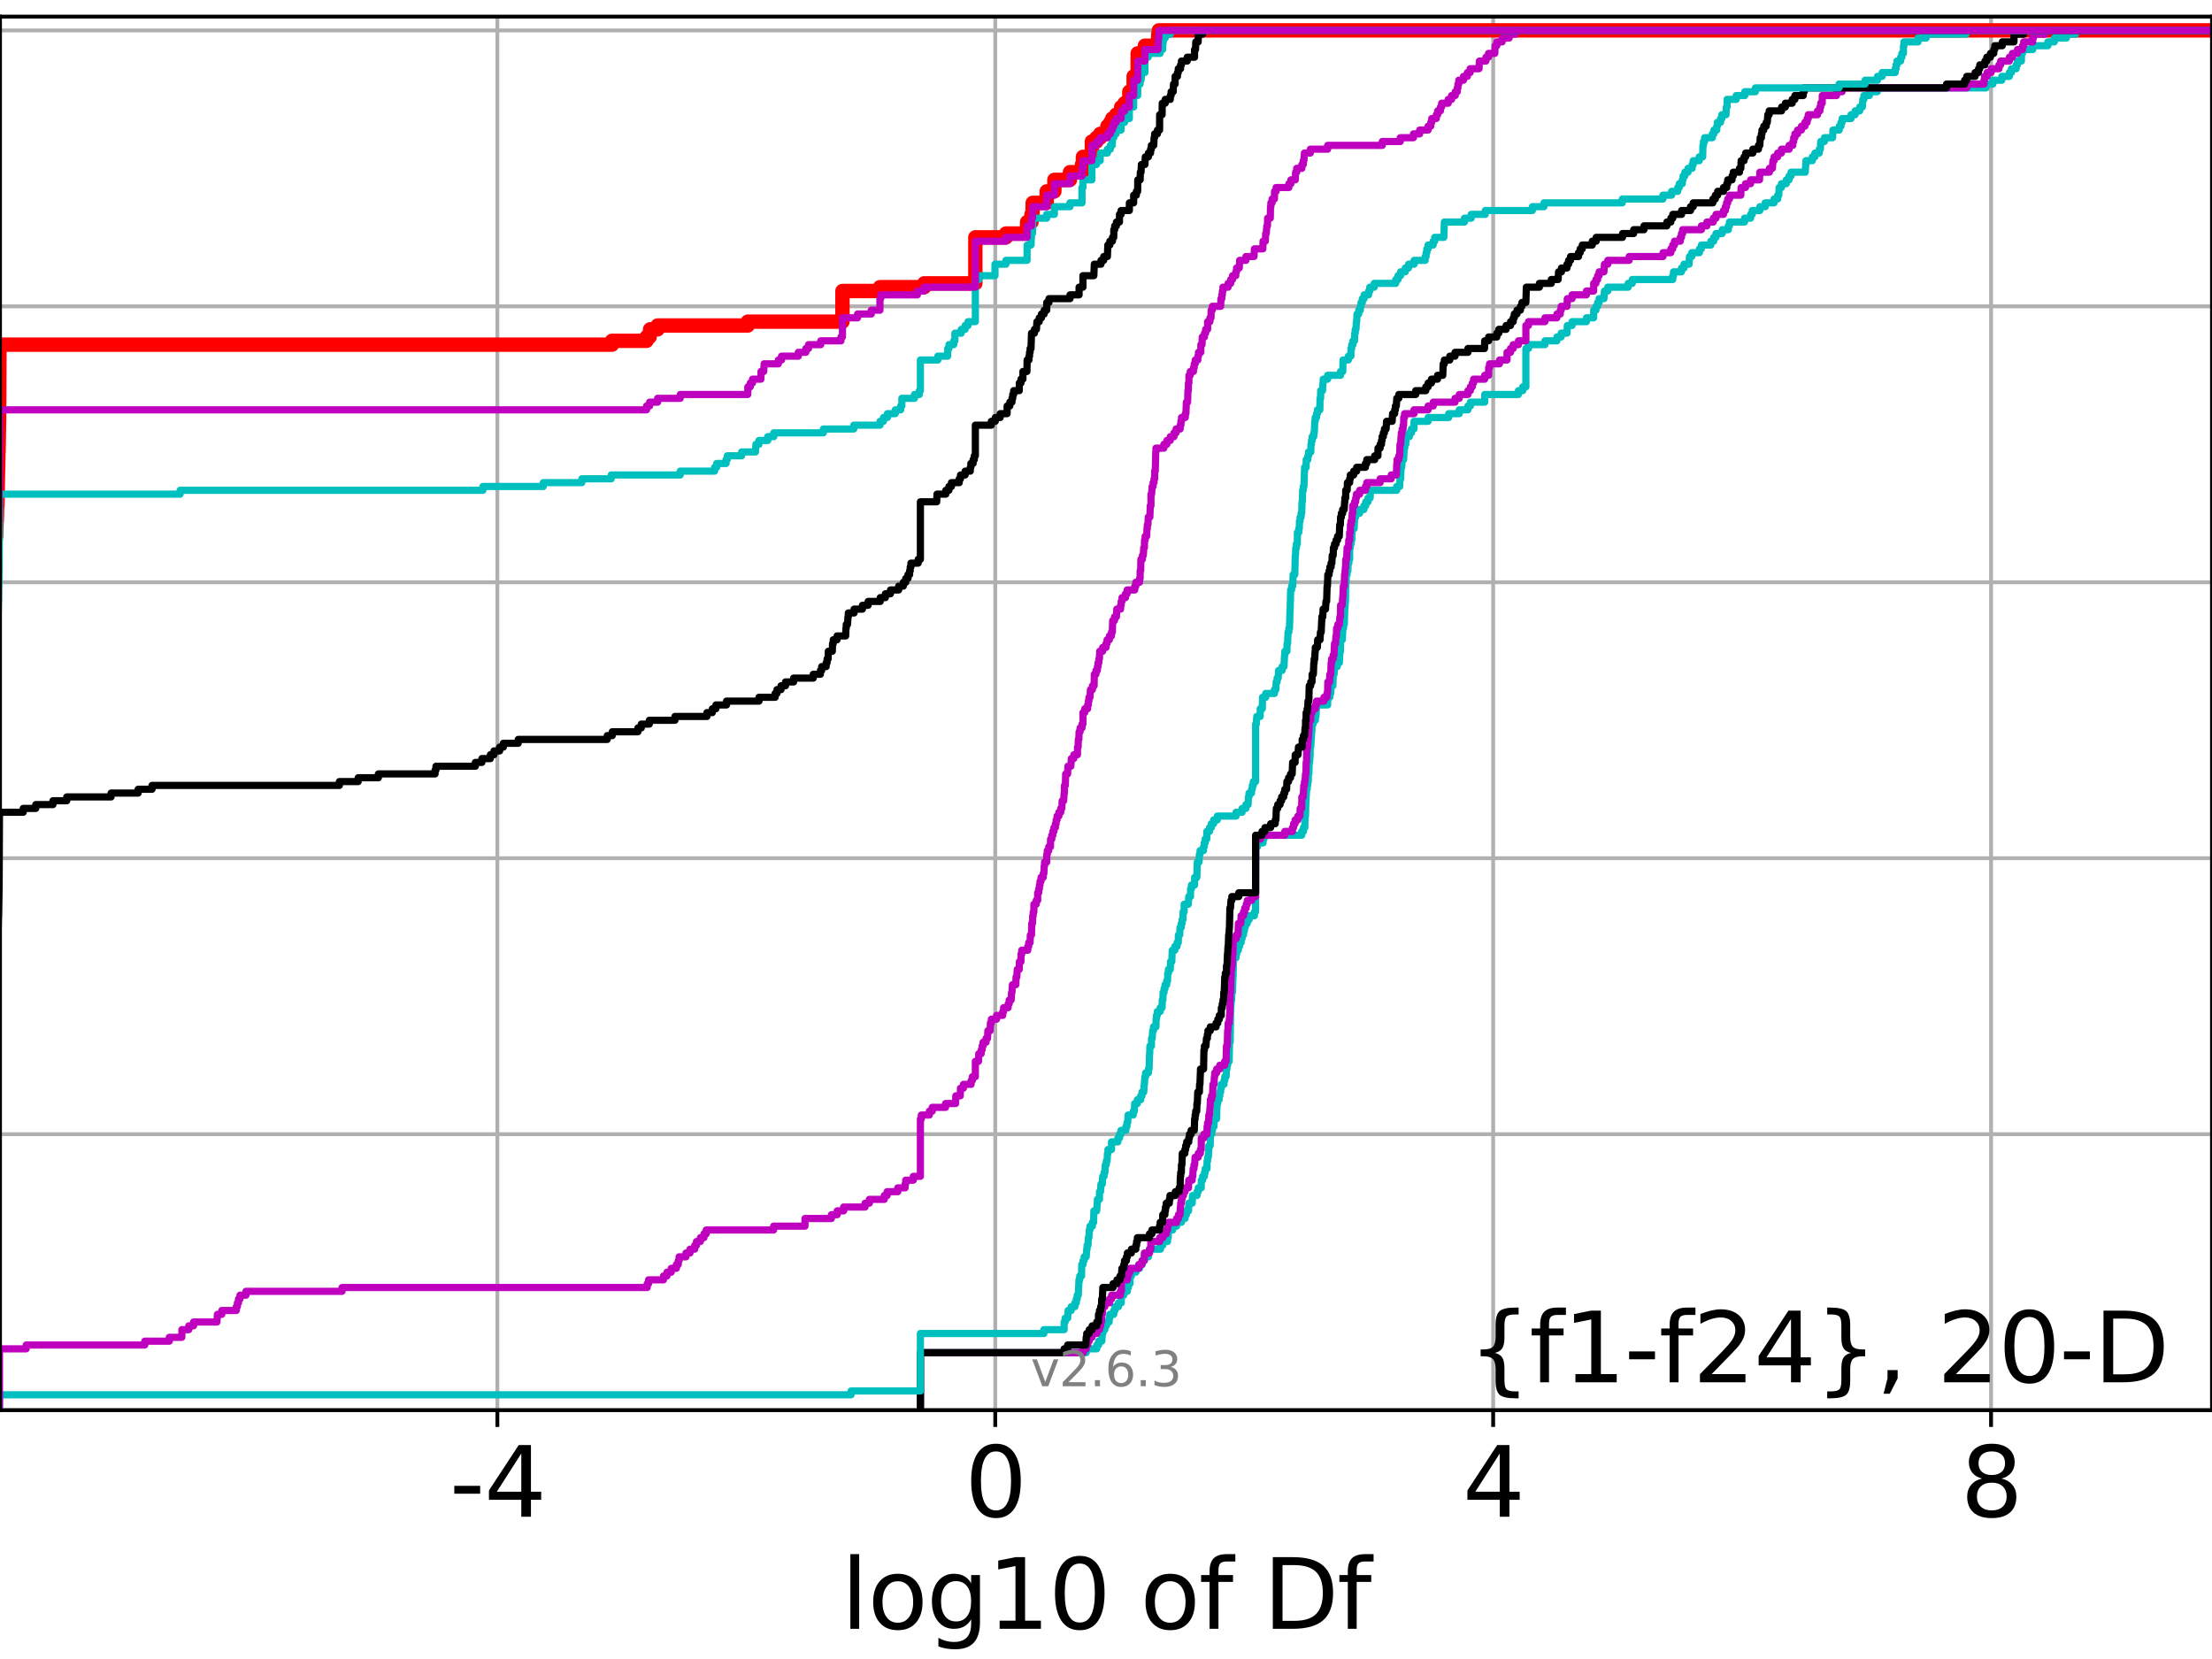 <?xml version="1.0" encoding="utf-8" standalone="no"?>
<!DOCTYPE svg PUBLIC "-//W3C//DTD SVG 1.1//EN"
  "http://www.w3.org/Graphics/SVG/1.1/DTD/svg11.dtd">
<svg xmlns:xlink="http://www.w3.org/1999/xlink" width="460.8pt" height="345.6pt" viewBox="0 0 460.8 345.6" xmlns="http://www.w3.org/2000/svg" version="1.1">
 <defs>
  <style type="text/css">*{stroke-linejoin: round; stroke-linecap: butt}</style>
 </defs>
 <g id="figure_1">
  <g id="patch_1">
   <path d="M 0 345.6 
L 460.8 345.6 
L 460.8 0 
L 0 0 
z
" style="fill: #ffffff"/>
  </g>
  <g id="axes_1">
   <g id="patch_2">
    <path d="M 0 293.76 
L 460.8 293.76 
L 460.8 3.456 
L 0 3.456 
z
" style="fill: #ffffff"/>
   </g>
   <g id="matplotlib.axis_1">
    <g id="xtick_1">
     <g id="line2d_1">
      <path d="M 103.61 293.76 
L 103.61 3.456 
" clip-path="url(#pfcc076bc4e)" style="fill: none; stroke: #b0b0b0; stroke-width: 0.8; stroke-linecap: square"/>
     </g>
     <g id="line2d_2">
      <defs>
       <path id="m7973a245a0" d="M 0 0 
L 0 3.5 
" style="stroke: #000000; stroke-width: 0.8"/>
      </defs>
      <g>
       <use xlink:href="#m7973a245a0" x="103.61" y="293.76" style="stroke: #000000; stroke-width: 0.8"/>
      </g>
     </g>
     <g id="text_1">
      <!-- -4 -->
      <g transform="translate(93.639 315.957)scale(0.2 -0.2)">
       <defs>
        <path id="DejaVuSans-2d" d="M 313 2009 
L 1997 2009 
L 1997 1497 
L 313 1497 
L 313 2009 
z
" transform="scale(0.016)"/>
        <path id="DejaVuSans-34" d="M 2419 4116 
L 825 1625 
L 2419 1625 
L 2419 4116 
z
M 2253 4666 
L 3047 4666 
L 3047 1625 
L 3713 1625 
L 3713 1100 
L 3047 1100 
L 3047 0 
L 2419 0 
L 2419 1100 
L 313 1100 
L 313 1709 
L 2253 4666 
z
" transform="scale(0.016)"/>
       </defs>
       <use xlink:href="#DejaVuSans-2d"/>
       <use xlink:href="#DejaVuSans-34" x="36.084"/>
      </g>
     </g>
    </g>
    <g id="xtick_2">
     <g id="line2d_3">
      <path d="M 207.331 293.76 
L 207.331 3.456 
" clip-path="url(#pfcc076bc4e)" style="fill: none; stroke: #b0b0b0; stroke-width: 0.8; stroke-linecap: square"/>
     </g>
     <g id="line2d_4">
      <g>
       <use xlink:href="#m7973a245a0" x="207.331" y="293.76" style="stroke: #000000; stroke-width: 0.8"/>
      </g>
     </g>
     <g id="text_2">
      <!-- 0 -->
      <g transform="translate(200.969 315.957)scale(0.2 -0.2)">
       <defs>
        <path id="DejaVuSans-30" d="M 2034 4250 
Q 1547 4250 1301 3770 
Q 1056 3291 1056 2328 
Q 1056 1369 1301 889 
Q 1547 409 2034 409 
Q 2525 409 2770 889 
Q 3016 1369 3016 2328 
Q 3016 3291 2770 3770 
Q 2525 4250 2034 4250 
z
M 2034 4750 
Q 2819 4750 3233 4129 
Q 3647 3509 3647 2328 
Q 3647 1150 3233 529 
Q 2819 -91 2034 -91 
Q 1250 -91 836 529 
Q 422 1150 422 2328 
Q 422 3509 836 4129 
Q 1250 4750 2034 4750 
z
" transform="scale(0.016)"/>
       </defs>
       <use xlink:href="#DejaVuSans-30"/>
      </g>
     </g>
    </g>
    <g id="xtick_3">
     <g id="line2d_5">
      <path d="M 311.053 293.76 
L 311.053 3.456 
" clip-path="url(#pfcc076bc4e)" style="fill: none; stroke: #b0b0b0; stroke-width: 0.8; stroke-linecap: square"/>
     </g>
     <g id="line2d_6">
      <g>
       <use xlink:href="#m7973a245a0" x="311.053" y="293.76" style="stroke: #000000; stroke-width: 0.8"/>
      </g>
     </g>
     <g id="text_3">
      <!-- 4 -->
      <g transform="translate(304.69 315.957)scale(0.2 -0.2)">
       <use xlink:href="#DejaVuSans-34"/>
      </g>
     </g>
    </g>
    <g id="xtick_4">
     <g id="line2d_7">
      <path d="M 414.774 293.76 
L 414.774 3.456 
" clip-path="url(#pfcc076bc4e)" style="fill: none; stroke: #b0b0b0; stroke-width: 0.8; stroke-linecap: square"/>
     </g>
     <g id="line2d_8">
      <g>
       <use xlink:href="#m7973a245a0" x="414.774" y="293.76" style="stroke: #000000; stroke-width: 0.8"/>
      </g>
     </g>
     <g id="text_4">
      <!-- 8 -->
      <g transform="translate(408.412 315.957)scale(0.2 -0.2)">
       <defs>
        <path id="DejaVuSans-38" d="M 2034 2216 
Q 1584 2216 1326 1975 
Q 1069 1734 1069 1313 
Q 1069 891 1326 650 
Q 1584 409 2034 409 
Q 2484 409 2743 651 
Q 3003 894 3003 1313 
Q 3003 1734 2745 1975 
Q 2488 2216 2034 2216 
z
M 1403 2484 
Q 997 2584 770 2862 
Q 544 3141 544 3541 
Q 544 4100 942 4425 
Q 1341 4750 2034 4750 
Q 2731 4750 3128 4425 
Q 3525 4100 3525 3541 
Q 3525 3141 3298 2862 
Q 3072 2584 2669 2484 
Q 3125 2378 3379 2068 
Q 3634 1759 3634 1313 
Q 3634 634 3220 271 
Q 2806 -91 2034 -91 
Q 1263 -91 848 271 
Q 434 634 434 1313 
Q 434 1759 690 2068 
Q 947 2378 1403 2484 
z
M 1172 3481 
Q 1172 3119 1398 2916 
Q 1625 2713 2034 2713 
Q 2441 2713 2670 2916 
Q 2900 3119 2900 3481 
Q 2900 3844 2670 4047 
Q 2441 4250 2034 4250 
Q 1625 4250 1398 4047 
Q 1172 3844 1172 3481 
z
" transform="scale(0.016)"/>
       </defs>
       <use xlink:href="#DejaVuSans-38"/>
      </g>
     </g>
    </g>
    <g id="text_5">
     <!-- log10 of Df -->
     <g transform="translate(175.214 339.313)scale(0.2 -0.2)">
      <defs>
       <path id="DejaVuSans-6c" d="M 603 4863 
L 1178 4863 
L 1178 0 
L 603 0 
L 603 4863 
z
" transform="scale(0.016)"/>
       <path id="DejaVuSans-6f" d="M 1959 3097 
Q 1497 3097 1228 2736 
Q 959 2375 959 1747 
Q 959 1119 1226 758 
Q 1494 397 1959 397 
Q 2419 397 2687 759 
Q 2956 1122 2956 1747 
Q 2956 2369 2687 2733 
Q 2419 3097 1959 3097 
z
M 1959 3584 
Q 2709 3584 3137 3096 
Q 3566 2609 3566 1747 
Q 3566 888 3137 398 
Q 2709 -91 1959 -91 
Q 1206 -91 779 398 
Q 353 888 353 1747 
Q 353 2609 779 3096 
Q 1206 3584 1959 3584 
z
" transform="scale(0.016)"/>
       <path id="DejaVuSans-67" d="M 2906 1791 
Q 2906 2416 2648 2759 
Q 2391 3103 1925 3103 
Q 1463 3103 1205 2759 
Q 947 2416 947 1791 
Q 947 1169 1205 825 
Q 1463 481 1925 481 
Q 2391 481 2648 825 
Q 2906 1169 2906 1791 
z
M 3481 434 
Q 3481 -459 3084 -895 
Q 2688 -1331 1869 -1331 
Q 1566 -1331 1297 -1286 
Q 1028 -1241 775 -1147 
L 775 -588 
Q 1028 -725 1275 -790 
Q 1522 -856 1778 -856 
Q 2344 -856 2625 -561 
Q 2906 -266 2906 331 
L 2906 616 
Q 2728 306 2450 153 
Q 2172 0 1784 0 
Q 1141 0 747 490 
Q 353 981 353 1791 
Q 353 2603 747 3093 
Q 1141 3584 1784 3584 
Q 2172 3584 2450 3431 
Q 2728 3278 2906 2969 
L 2906 3500 
L 3481 3500 
L 3481 434 
z
" transform="scale(0.016)"/>
       <path id="DejaVuSans-31" d="M 794 531 
L 1825 531 
L 1825 4091 
L 703 3866 
L 703 4441 
L 1819 4666 
L 2450 4666 
L 2450 531 
L 3481 531 
L 3481 0 
L 794 0 
L 794 531 
z
" transform="scale(0.016)"/>
       <path id="DejaVuSans-20" transform="scale(0.016)"/>
       <path id="DejaVuSans-66" d="M 2375 4863 
L 2375 4384 
L 1825 4384 
Q 1516 4384 1395 4259 
Q 1275 4134 1275 3809 
L 1275 3500 
L 2222 3500 
L 2222 3053 
L 1275 3053 
L 1275 0 
L 697 0 
L 697 3053 
L 147 3053 
L 147 3500 
L 697 3500 
L 697 3744 
Q 697 4328 969 4595 
Q 1241 4863 1831 4863 
L 2375 4863 
z
" transform="scale(0.016)"/>
       <path id="DejaVuSans-44" d="M 1259 4147 
L 1259 519 
L 2022 519 
Q 2988 519 3436 956 
Q 3884 1394 3884 2338 
Q 3884 3275 3436 3711 
Q 2988 4147 2022 4147 
L 1259 4147 
z
M 628 4666 
L 1925 4666 
Q 3281 4666 3915 4102 
Q 4550 3538 4550 2338 
Q 4550 1131 3912 565 
Q 3275 0 1925 0 
L 628 0 
L 628 4666 
z
" transform="scale(0.016)"/>
      </defs>
      <use xlink:href="#DejaVuSans-6c"/>
      <use xlink:href="#DejaVuSans-6f" x="27.783"/>
      <use xlink:href="#DejaVuSans-67" x="88.965"/>
      <use xlink:href="#DejaVuSans-31" x="152.441"/>
      <use xlink:href="#DejaVuSans-30" x="216.064"/>
      <use xlink:href="#DejaVuSans-20" x="279.688"/>
      <use xlink:href="#DejaVuSans-6f" x="311.475"/>
      <use xlink:href="#DejaVuSans-66" x="372.656"/>
      <use xlink:href="#DejaVuSans-20" x="407.861"/>
      <use xlink:href="#DejaVuSans-44" x="439.648"/>
      <use xlink:href="#DejaVuSans-66" x="516.65"/>
     </g>
    </g>
   </g>
   <g id="matplotlib.axis_2">
    <g id="ytick_1">
     <g id="line2d_9">
      <path d="M 0 293.76 
L 460.8 293.76 
" clip-path="url(#pfcc076bc4e)" style="fill: none; stroke: #b0b0b0; stroke-width: 0.8; stroke-linecap: square"/>
     </g>
     <g id="line2d_10">
      <defs>
       <path id="md489bc7b8f" d="M 0 0 
L -3.5 0 
" style="stroke: #000000; stroke-width: 0.8"/>
      </defs>
      <g>
       <use xlink:href="#md489bc7b8f" x="0" y="293.76" style="stroke: #000000; stroke-width: 0.8"/>
      </g>
     </g>
    </g>
    <g id="ytick_2">
     <g id="line2d_11">
      <path d="M 0 236.274 
L 460.8 236.274 
" clip-path="url(#pfcc076bc4e)" style="fill: none; stroke: #b0b0b0; stroke-width: 0.8; stroke-linecap: square"/>
     </g>
     <g id="line2d_12">
      <g>
       <use xlink:href="#md489bc7b8f" x="0" y="236.274" style="stroke: #000000; stroke-width: 0.8"/>
      </g>
     </g>
    </g>
    <g id="ytick_3">
     <g id="line2d_13">
      <path d="M 0 178.788 
L 460.8 178.788 
" clip-path="url(#pfcc076bc4e)" style="fill: none; stroke: #b0b0b0; stroke-width: 0.8; stroke-linecap: square"/>
     </g>
     <g id="line2d_14">
      <g>
       <use xlink:href="#md489bc7b8f" x="0" y="178.788" style="stroke: #000000; stroke-width: 0.8"/>
      </g>
     </g>
    </g>
    <g id="ytick_4">
     <g id="line2d_15">
      <path d="M 0 121.302 
L 460.8 121.302 
" clip-path="url(#pfcc076bc4e)" style="fill: none; stroke: #b0b0b0; stroke-width: 0.8; stroke-linecap: square"/>
     </g>
     <g id="line2d_16">
      <g>
       <use xlink:href="#md489bc7b8f" x="0" y="121.302" style="stroke: #000000; stroke-width: 0.8"/>
      </g>
     </g>
    </g>
    <g id="ytick_5">
     <g id="line2d_17">
      <path d="M 0 63.816 
L 460.8 63.816 
" clip-path="url(#pfcc076bc4e)" style="fill: none; stroke: #b0b0b0; stroke-width: 0.8; stroke-linecap: square"/>
     </g>
     <g id="line2d_18">
      <g>
       <use xlink:href="#md489bc7b8f" x="0" y="63.816" style="stroke: #000000; stroke-width: 0.8"/>
      </g>
     </g>
    </g>
    <g id="ytick_6">
     <g id="line2d_19">
      <path d="M 0 6.33 
L 460.8 6.33 
" clip-path="url(#pfcc076bc4e)" style="fill: none; stroke: #b0b0b0; stroke-width: 0.8; stroke-linecap: square"/>
     </g>
     <g id="line2d_20">
      <g>
       <use xlink:href="#md489bc7b8f" x="0" y="6.33" style="stroke: #000000; stroke-width: 0.8"/>
      </g>
     </g>
    </g>
   </g>
   <g id="line2d_21">
    <path d="M -1 113.318 
L -0.965 113.318 
L -0.876 111.721 
L -0.801 111.721 
L -0.713 108.528 
L -0.673 108.528 
L -0.588 105.334 
L -0.535 105.334 
L -0.428 98.947 
L -0.421 98.947 
L -0.319 94.156 
L -0.301 94.156 
L -0.195 87.769 
L -0.186 87.769 
L -0.112 71.8 
L 127.496 71.8 
L 127.496 71.002 
L 134.691 71.002 
L 134.691 70.204 
L 135.321 70.204 
L 135.429 68.607 
L 136.995 68.607 
L 136.995 67.808 
L 155.767 67.808 
L 155.767 67.01 
L 175.501 67.01 
L 175.501 60.623 
L 183.306 60.623 
L 183.306 59.824 
L 192.533 59.824 
L 192.533 59.026 
L 203.183 59.026 
L 203.183 49.445 
L 209.561 49.445 
L 209.561 48.646 
L 213.953 48.646 
L 213.969 46.251 
L 214.881 46.251 
L 214.881 44.654 
L 215.08 44.654 
L 215.133 42.259 
L 218.051 42.259 
L 218.051 39.864 
L 219.646 39.864 
L 219.646 37.469 
L 222.886 37.469 
L 222.886 35.872 
L 225.399 35.872 
L 225.399 34.275 
L 225.596 34.275 
L 225.596 32.678 
L 227.452 32.678 
L 227.452 29.484 
L 228.426 29.484 
L 228.426 28.686 
L 229.188 28.686 
L 229.188 27.888 
L 230.692 27.888 
L 230.692 26.291 
L 231.298 26.291 
L 231.298 25.492 
L 231.697 25.492 
L 231.697 24.694 
L 232.502 24.694 
L 232.502 23.895 
L 233.543 23.895 
L 233.568 22.299 
L 234.278 22.299 
L 234.278 21.5 
L 235.258 21.5 
L 235.264 19.105 
L 236.159 19.105 
L 236.159 15.911 
L 236.994 15.911 
L 236.994 11.121 
L 238.498 11.121 
L 238.498 9.524 
L 241.222 9.524 
L 241.288 7.129 
L 241.407 7.129 
L 241.407 6.33 
L 241.407 6.33 
L 460.8 6.33 
L 460.8 6.33 
" clip-path="url(#pfcc076bc4e)" style="fill: none; stroke: #ff0000; stroke-width: 3; stroke-linecap: square"/>
   </g>
   <g id="line2d_22">
    <path d="M 191.736 293.76 
L 191.736 281.784 
L 226.281 281.784 
L 226.281 280.985 
L 228.472 280.985 
L 228.472 280.187 
L 228.865 280.187 
L 228.865 279.389 
L 229.526 279.389 
L 229.636 277.792 
L 229.741 277.792 
L 229.741 276.993 
L 230.152 276.993 
L 230.152 276.195 
L 230.486 276.195 
L 230.486 275.396 
L 231.055 275.396 
L 231.055 274.598 
L 231.178 274.598 
L 231.178 273.8 
L 232.025 273.8 
L 232.025 273.001 
L 232.267 273.001 
L 232.267 272.203 
L 233.005 272.203 
L 233.005 271.404 
L 233.579 271.404 
L 233.618 269.808 
L 234.109 269.808 
L 234.109 269.009 
L 234.853 269.009 
L 234.853 268.211 
L 235.057 268.211 
L 235.057 267.412 
L 235.4 267.412 
L 235.418 265.815 
L 235.691 265.815 
L 235.691 265.017 
L 236.63 265.017 
L 236.63 264.219 
L 237.414 264.219 
L 237.414 263.42 
L 237.961 263.42 
L 237.961 262.622 
L 238.4 262.622 
L 238.4 261.823 
L 239.244 261.823 
L 239.244 261.025 
L 239.453 261.025 
L 239.453 260.227 
L 241.742 260.227 
L 241.742 259.428 
L 242.221 259.428 
L 242.221 258.63 
L 243.218 258.63 
L 243.218 257.831 
L 243.362 257.831 
L 243.423 256.234 
L 244.289 256.234 
L 244.289 255.436 
L 245.104 255.436 
L 245.104 254.638 
L 246.094 254.638 
L 246.094 253.839 
L 246.873 253.839 
L 246.873 253.041 
L 247.155 253.041 
L 247.155 252.242 
L 247.601 252.242 
L 247.637 250.646 
L 248.353 250.646 
L 248.416 249.049 
L 249.363 249.049 
L 249.363 248.25 
L 249.622 248.25 
L 249.622 247.452 
L 250.237 247.452 
L 250.254 245.855 
L 250.537 245.855 
L 250.537 245.057 
L 250.902 245.057 
L 250.902 244.258 
L 251.069 244.258 
L 251.069 243.46 
L 251.449 243.46 
L 251.454 241.863 
L 251.566 241.863 
L 251.566 241.065 
L 251.709 241.065 
L 251.815 239.468 
L 251.821 239.468 
L 251.821 238.669 
L 252.097 238.669 
L 252.175 236.274 
L 252.424 236.274 
L 252.424 235.476 
L 252.586 235.476 
L 252.586 234.677 
L 252.898 234.677 
L 252.944 233.08 
L 253.443 233.08 
L 253.531 229.887 
L 253.667 229.887 
L 253.667 229.088 
L 253.963 229.088 
L 253.963 228.29 
L 254.103 228.29 
L 254.103 227.491 
L 254.275 227.491 
L 254.275 226.693 
L 254.422 226.693 
L 254.422 225.895 
L 254.974 225.895 
L 254.974 225.096 
L 255.141 225.096 
L 255.141 224.298 
L 255.415 224.298 
L 255.488 222.701 
L 255.581 222.701 
L 255.581 221.903 
L 255.736 221.903 
L 255.736 221.104 
L 256.058 221.104 
L 256.134 217.112 
L 256.266 217.112 
L 256.367 209.926 
L 256.397 209.926 
L 256.508 208.33 
L 256.586 208.33 
L 256.603 206.733 
L 256.739 206.733 
L 256.846 203.539 
L 256.868 203.539 
L 256.968 199.547 
L 257.469 199.547 
L 257.469 198.749 
L 257.621 198.749 
L 257.621 197.95 
L 257.977 197.95 
L 257.977 197.152 
L 258.22 197.152 
L 258.22 196.353 
L 258.549 196.353 
L 258.549 195.555 
L 258.74 195.555 
L 258.74 194.756 
L 259.043 194.756 
L 259.043 193.958 
L 259.22 193.958 
L 259.22 193.16 
L 259.412 193.16 
L 259.412 192.361 
L 259.827 192.361 
L 259.827 191.563 
L 260.23 191.563 
L 260.23 190.764 
L 261.309 190.764 
L 261.309 189.966 
L 261.538 189.966 
L 261.596 176.393 
L 261.963 176.393 
L 261.963 175.594 
L 263.117 175.594 
L 263.117 174.796 
L 263.313 174.796 
L 263.313 173.998 
L 271.164 173.998 
L 271.164 173.199 
L 271.534 173.199 
L 271.534 172.401 
L 271.82 172.401 
L 271.87 170.006 
L 271.957 170.006 
L 272.05 166.812 
L 272.07 166.812 
L 272.18 164.417 
L 272.301 164.417 
L 272.301 163.618 
L 272.415 163.618 
L 272.415 162.82 
L 272.538 162.82 
L 272.547 161.223 
L 272.652 161.223 
L 272.739 158.828 
L 272.81 158.828 
L 272.911 157.231 
L 272.929 157.231 
L 272.938 155.634 
L 273.048 155.634 
L 273.14 154.037 
L 273.165 154.037 
L 273.239 152.44 
L 273.284 152.44 
L 273.345 150.844 
L 273.541 150.844 
L 273.541 150.045 
L 274.006 150.045 
L 274.006 149.247 
L 274.136 149.247 
L 274.223 147.65 
L 274.262 147.65 
L 274.262 146.851 
L 276.573 146.851 
L 276.611 145.255 
L 277.034 145.255 
L 277.034 144.456 
L 277.214 144.456 
L 277.306 142.859 
L 277.664 142.859 
L 277.754 140.464 
L 277.912 140.464 
L 277.999 138.867 
L 278.562 138.867 
L 278.562 138.069 
L 279.015 138.069 
L 279.123 135.674 
L 279.233 135.674 
L 279.268 133.278 
L 279.627 133.278 
L 279.735 130.883 
L 279.882 130.883 
L 279.882 130.085 
L 280.04 130.085 
L 280.138 126.891 
L 280.158 126.891 
L 280.269 125.294 
L 280.28 125.294 
L 280.349 121.302 
L 280.4 121.302 
L 280.496 119.705 
L 280.633 119.705 
L 280.633 118.907 
L 280.788 118.907 
L 280.83 117.31 
L 281.004 117.31 
L 281.004 116.512 
L 281.155 116.512 
L 281.173 114.116 
L 281.296 114.116 
L 281.296 113.318 
L 281.455 113.318 
L 281.455 112.52 
L 281.596 112.52 
L 281.69 110.124 
L 282.1 110.124 
L 282.181 107.729 
L 282.413 107.729 
L 282.413 106.931 
L 283.241 106.931 
L 283.241 106.132 
L 284.133 106.132 
L 284.133 105.334 
L 284.513 105.334 
L 284.513 104.535 
L 284.986 104.535 
L 284.986 103.737 
L 285.42 103.737 
L 285.516 102.14 
L 290.952 102.14 
L 290.952 101.342 
L 291.578 101.342 
L 291.647 99.745 
L 291.782 99.745 
L 291.863 97.35 
L 292.004 97.35 
L 292.102 95.753 
L 292.406 95.753 
L 292.505 93.358 
L 292.637 93.358 
L 292.637 92.559 
L 292.854 92.559 
L 292.895 90.962 
L 293.603 90.962 
L 293.603 90.164 
L 294.02 90.164 
L 294.02 89.366 
L 294.558 89.366 
L 294.565 87.769 
L 297.506 87.769 
L 297.506 86.97 
L 301.79 86.97 
L 301.79 86.172 
L 303.993 86.172 
L 303.993 85.373 
L 305.794 85.373 
L 305.794 84.575 
L 306.31 84.575 
L 306.31 83.777 
L 309.287 83.777 
L 309.308 82.18 
L 316.322 82.18 
L 316.322 81.381 
L 317.221 81.381 
L 317.221 80.583 
L 317.87 80.583 
L 317.87 72.599 
L 318.407 72.599 
L 318.407 71.8 
L 321.838 71.8 
L 321.838 71.002 
L 324.333 71.002 
L 324.333 70.204 
L 325.215 70.204 
L 325.215 69.405 
L 326.434 69.405 
L 326.502 67.808 
L 327.493 67.808 
L 327.493 67.01 
L 330.481 67.01 
L 330.481 66.211 
L 331.979 66.211 
L 331.998 64.615 
L 332.461 64.615 
L 332.461 63.816 
L 332.82 63.816 
L 332.82 63.018 
L 333.13 63.018 
L 333.13 62.219 
L 334.128 62.219 
L 334.234 60.623 
L 334.934 60.623 
L 334.934 59.824 
L 339.18 59.824 
L 339.18 59.026 
L 340.029 59.026 
L 340.029 58.227 
L 348.46 58.227 
L 348.46 57.429 
L 348.625 57.429 
L 348.625 56.63 
L 350.283 56.63 
L 350.283 55.832 
L 350.809 55.832 
L 350.809 55.034 
L 351.873 55.034 
L 351.95 53.437 
L 352.436 53.437 
L 352.436 52.638 
L 354.024 52.638 
L 354.024 51.84 
L 354.432 51.84 
L 354.432 51.042 
L 356.401 51.042 
L 356.401 50.243 
L 356.999 50.243 
L 356.999 49.445 
L 357.47 49.445 
L 357.47 48.646 
L 358.764 48.646 
L 358.764 47.848 
L 360.034 47.848 
L 360.034 47.05 
L 360.283 47.05 
L 360.283 46.251 
L 363.414 46.251 
L 363.414 45.453 
L 364.68 45.453 
L 364.68 44.654 
L 365.029 44.654 
L 365.029 43.856 
L 366.613 43.856 
L 366.613 43.057 
L 367.727 43.057 
L 367.727 42.259 
L 369.552 42.259 
L 369.552 41.461 
L 370.32 41.461 
L 370.32 40.662 
L 370.553 40.662 
L 370.629 39.065 
L 371.105 39.065 
L 371.105 38.267 
L 372.118 38.267 
L 372.118 37.469 
L 372.694 37.469 
L 372.694 36.67 
L 373.113 36.67 
L 373.113 35.872 
L 376.062 35.872 
L 376.163 34.275 
L 376.213 34.275 
L 376.213 33.476 
L 377.537 33.476 
L 377.537 32.678 
L 378.082 32.678 
L 378.082 31.88 
L 378.996 31.88 
L 378.996 31.081 
L 379.211 31.081 
L 379.289 29.484 
L 380.055 29.484 
L 380.055 28.686 
L 381.761 28.686 
L 381.834 27.089 
L 383.139 27.089 
L 383.139 26.291 
L 383.51 26.291 
L 383.51 25.492 
L 383.758 25.492 
L 383.758 24.694 
L 385.598 24.694 
L 385.598 23.895 
L 386.459 23.895 
L 386.459 23.097 
L 387.415 23.097 
L 387.415 22.299 
L 387.961 22.299 
L 388.058 20.702 
L 388.288 20.702 
L 388.288 19.903 
L 389.424 19.903 
L 389.424 19.105 
L 391.069 19.105 
L 391.069 18.307 
L 413.715 18.307 
L 413.715 17.508 
L 415.162 17.508 
L 415.162 16.71 
L 417.013 16.71 
L 417.013 15.911 
L 418.589 15.911 
L 418.589 15.113 
L 419.017 15.113 
L 419.017 14.314 
L 420.008 14.314 
L 420.008 13.516 
L 420.271 13.516 
L 420.271 12.718 
L 421.092 12.718 
L 421.111 11.121 
L 421.331 11.121 
L 421.331 10.322 
L 423.451 10.322 
L 423.451 9.524 
L 426.605 9.524 
L 426.605 8.726 
L 427.953 8.726 
L 427.953 7.927 
L 430.472 7.927 
L 430.472 7.129 
L 432.375 7.129 
L 432.375 6.33 
L 432.375 6.33 
L 460.8 6.33 
L 460.8 6.33 
" clip-path="url(#pfcc076bc4e)" style="fill: none; stroke: #00bfbf; stroke-width: 1.5; stroke-linecap: square"/>
   </g>
   <g id="line2d_23">
    <path d="M 191.736 293.76 
L 191.736 281.784 
L 225.67 281.784 
L 225.67 280.985 
L 226.281 280.985 
L 226.281 280.187 
L 226.58 280.187 
L 226.58 279.389 
L 226.905 279.389 
L 226.905 278.59 
L 227.471 278.59 
L 227.471 277.792 
L 228.472 277.792 
L 228.472 276.993 
L 229.031 276.993 
L 229.031 276.195 
L 229.293 276.195 
L 229.293 275.396 
L 229.453 275.396 
L 229.51 273.8 
L 229.636 273.8 
L 229.741 272.203 
L 230.152 272.203 
L 230.152 271.404 
L 231.116 271.404 
L 231.116 270.606 
L 231.575 270.606 
L 231.575 269.808 
L 233.39 269.808 
L 233.39 269.009 
L 233.579 269.009 
L 233.642 266.614 
L 234.853 266.614 
L 234.853 265.815 
L 235.057 265.815 
L 235.057 265.017 
L 235.4 265.017 
L 235.4 264.219 
L 237.222 264.219 
L 237.222 263.42 
L 237.893 263.42 
L 237.893 262.622 
L 238.371 262.622 
L 238.4 261.025 
L 239.453 261.025 
L 239.453 260.227 
L 239.733 260.227 
L 239.735 258.63 
L 241.586 258.63 
L 241.586 257.831 
L 242.221 257.831 
L 242.221 257.033 
L 242.946 257.033 
L 242.946 256.234 
L 243.218 256.234 
L 243.218 255.436 
L 243.362 255.436 
L 243.362 254.638 
L 245.104 254.638 
L 245.104 253.839 
L 245.493 253.839 
L 245.493 253.041 
L 245.819 253.041 
L 245.896 251.444 
L 245.956 251.444 
L 245.956 250.646 
L 246.094 250.646 
L 246.094 249.847 
L 246.251 249.847 
L 246.251 249.049 
L 246.546 249.049 
L 246.546 248.25 
L 246.873 248.25 
L 246.873 247.452 
L 247.59 247.452 
L 247.637 245.855 
L 248.353 245.855 
L 248.353 245.057 
L 248.472 245.057 
L 248.557 243.46 
L 248.731 243.46 
L 248.731 242.661 
L 248.868 242.661 
L 248.962 241.065 
L 249.622 241.065 
L 249.622 240.266 
L 250.06 240.266 
L 250.06 239.468 
L 250.237 239.468 
L 250.254 237.072 
L 250.79 237.072 
L 250.79 236.274 
L 251.449 236.274 
L 251.454 234.677 
L 251.566 234.677 
L 251.566 233.879 
L 251.77 233.879 
L 251.821 232.282 
L 251.955 232.282 
L 252.065 230.685 
L 252.097 230.685 
L 252.146 229.088 
L 252.375 229.088 
L 252.375 228.29 
L 252.591 228.29 
L 252.681 225.895 
L 252.898 225.895 
L 252.975 224.298 
L 253.043 224.298 
L 253.043 223.499 
L 253.443 223.499 
L 253.443 222.701 
L 254.103 222.701 
L 254.103 221.903 
L 255.121 221.903 
L 255.121 221.104 
L 255.415 221.104 
L 255.488 217.91 
L 255.658 217.91 
L 255.736 214.717 
L 255.793 214.717 
L 255.855 213.12 
L 256.058 213.12 
L 256.134 211.523 
L 256.203 211.523 
L 256.266 206.733 
L 256.347 206.733 
L 256.417 203.539 
L 256.467 203.539 
L 256.471 201.942 
L 256.586 201.942 
L 256.586 201.144 
L 256.722 201.144 
L 256.739 198.749 
L 256.841 198.749 
L 256.886 195.555 
L 257.531 195.555 
L 257.531 194.756 
L 257.896 194.756 
L 257.977 192.361 
L 258.491 192.361 
L 258.549 190.764 
L 259.043 190.764 
L 259.043 189.966 
L 259.299 189.966 
L 259.299 189.168 
L 259.612 189.168 
L 259.612 188.369 
L 259.827 188.369 
L 259.827 187.571 
L 260.757 187.571 
L 260.757 186.772 
L 261.569 186.772 
L 261.569 174.796 
L 262.57 174.796 
L 262.57 173.998 
L 267.651 173.998 
L 267.651 173.199 
L 269.239 173.199 
L 269.239 172.401 
L 269.474 172.401 
L 269.474 171.602 
L 269.792 171.602 
L 269.792 170.804 
L 270.362 170.804 
L 270.362 170.006 
L 270.794 170.006 
L 270.855 168.409 
L 271.152 168.409 
L 271.204 166.013 
L 271.494 166.013 
L 271.6 163.618 
L 271.753 163.618 
L 271.753 162.82 
L 271.869 162.82 
L 271.957 161.223 
L 272.046 161.223 
L 272.096 158.828 
L 272.18 158.828 
L 272.208 156.432 
L 272.301 156.432 
L 272.301 155.634 
L 272.415 155.634 
L 272.483 154.037 
L 272.538 154.037 
L 272.627 152.44 
L 272.652 152.44 
L 272.739 150.045 
L 273.048 150.045 
L 273.069 148.448 
L 273.345 148.448 
L 273.345 147.65 
L 274.006 147.65 
L 274.006 146.851 
L 274.262 146.851 
L 274.262 146.053 
L 275.807 146.053 
L 275.807 145.255 
L 276.422 145.255 
L 276.422 144.456 
L 276.555 144.456 
L 276.611 142.061 
L 276.97 142.061 
L 277.034 140.464 
L 277.214 140.464 
L 277.306 138.069 
L 277.393 138.069 
L 277.393 137.27 
L 277.725 137.27 
L 277.725 136.472 
L 277.892 136.472 
L 277.999 134.077 
L 278.208 134.077 
L 278.303 132.48 
L 278.397 132.48 
L 278.433 130.883 
L 278.692 130.883 
L 278.692 130.085 
L 279.015 130.085 
L 279.123 128.488 
L 279.233 128.488 
L 279.268 126.093 
L 279.598 126.093 
L 279.703 124.496 
L 279.735 124.496 
L 279.84 122.101 
L 280.04 122.101 
L 280.093 119.705 
L 280.158 119.705 
L 280.269 118.109 
L 280.326 118.109 
L 280.349 116.512 
L 280.525 116.512 
L 280.633 114.116 
L 280.915 114.116 
L 280.972 112.52 
L 281.151 112.52 
L 281.155 110.923 
L 281.296 110.923 
L 281.321 109.326 
L 281.455 109.326 
L 281.455 108.528 
L 281.603 108.528 
L 281.69 106.931 
L 281.787 106.931 
L 281.793 105.334 
L 282.181 105.334 
L 282.181 104.535 
L 282.413 104.535 
L 282.413 103.737 
L 282.564 103.737 
L 282.564 102.939 
L 283.241 102.939 
L 283.241 102.14 
L 284.441 102.14 
L 284.441 101.342 
L 284.723 101.342 
L 284.723 100.543 
L 287.507 100.543 
L 287.507 99.745 
L 289.816 99.745 
L 289.816 98.947 
L 290.881 98.947 
L 290.981 96.551 
L 291.036 96.551 
L 291.036 95.753 
L 291.397 95.753 
L 291.397 94.954 
L 291.578 94.954 
L 291.647 92.559 
L 291.782 92.559 
L 291.863 90.962 
L 291.926 90.962 
L 291.926 90.164 
L 292.102 90.164 
L 292.102 89.366 
L 292.294 89.366 
L 292.294 88.567 
L 292.41 88.567 
L 292.416 86.97 
L 292.594 86.97 
L 292.594 86.172 
L 294.565 86.172 
L 294.565 85.373 
L 297.506 85.373 
L 297.506 84.575 
L 298.569 84.575 
L 298.569 83.777 
L 303.113 83.777 
L 303.113 82.978 
L 303.993 82.978 
L 303.993 82.18 
L 305.794 82.18 
L 305.794 81.381 
L 306.31 81.381 
L 306.31 80.583 
L 306.713 80.583 
L 306.713 79.785 
L 306.974 79.785 
L 306.974 78.986 
L 309.287 78.986 
L 309.287 78.188 
L 310.105 78.188 
L 310.108 76.591 
L 310.298 76.591 
L 310.298 75.792 
L 312.369 75.792 
L 312.369 74.994 
L 313.943 74.994 
L 313.943 73.397 
L 314.674 73.397 
L 314.674 72.599 
L 315.231 72.599 
L 315.231 71.8 
L 316.322 71.8 
L 316.322 71.002 
L 317.87 71.002 
L 317.87 67.808 
L 318.407 67.808 
L 318.407 67.01 
L 321.838 67.01 
L 321.838 66.211 
L 324.333 66.211 
L 324.333 65.413 
L 325.03 65.413 
L 325.03 64.615 
L 325.215 64.615 
L 325.215 63.816 
L 326.434 63.816 
L 326.502 62.219 
L 327.493 62.219 
L 327.493 61.421 
L 330.481 61.421 
L 330.481 60.623 
L 331.979 60.623 
L 331.998 59.026 
L 332.461 59.026 
L 332.461 58.227 
L 332.82 58.227 
L 332.82 57.429 
L 333.13 57.429 
L 333.13 56.63 
L 334.128 56.63 
L 334.234 55.034 
L 334.934 55.034 
L 334.934 54.235 
L 339.38 54.235 
L 339.38 53.437 
L 346.443 53.437 
L 346.443 52.638 
L 348.062 52.638 
L 348.062 51.84 
L 348.46 51.84 
L 348.46 51.042 
L 348.823 51.042 
L 348.823 50.243 
L 350.035 50.243 
L 350.035 49.445 
L 350.283 49.445 
L 350.283 48.646 
L 350.52 48.646 
L 350.52 47.848 
L 354.432 47.848 
L 354.432 47.05 
L 355.578 47.05 
L 355.578 46.251 
L 356.914 46.251 
L 356.914 45.453 
L 357.47 45.453 
L 357.47 44.654 
L 359.035 44.654 
L 359.035 43.856 
L 359.428 43.856 
L 359.428 43.057 
L 359.666 43.057 
L 359.666 42.259 
L 359.917 42.259 
L 359.917 41.461 
L 360.283 41.461 
L 360.283 40.662 
L 362.644 40.662 
L 362.704 39.065 
L 363.622 39.065 
L 363.622 38.267 
L 364.68 38.267 
L 364.68 37.469 
L 366.534 37.469 
L 366.613 35.872 
L 368.601 35.872 
L 368.601 35.073 
L 369.226 35.073 
L 369.329 33.476 
L 369.589 33.476 
L 369.589 32.678 
L 370.32 32.678 
L 370.32 31.88 
L 371.105 31.88 
L 371.105 31.081 
L 372.694 31.081 
L 372.694 30.283 
L 373.48 30.283 
L 373.48 29.484 
L 373.657 29.484 
L 373.657 28.686 
L 373.906 28.686 
L 373.906 27.888 
L 374.47 27.888 
L 374.47 27.089 
L 375.271 27.089 
L 375.271 26.291 
L 375.997 26.291 
L 375.997 25.492 
L 376.46 25.492 
L 376.46 24.694 
L 376.696 24.694 
L 376.696 23.895 
L 378.625 23.895 
L 378.625 23.097 
L 379.122 23.097 
L 379.122 22.299 
L 379.289 22.299 
L 379.289 21.5 
L 379.598 21.5 
L 379.616 19.903 
L 382.58 19.903 
L 382.58 19.105 
L 383.73 19.105 
L 383.73 18.307 
L 409.712 18.307 
L 409.712 17.508 
L 413.295 17.508 
L 413.295 16.71 
L 413.418 16.71 
L 413.418 15.911 
L 413.946 15.911 
L 413.946 15.113 
L 414.798 15.113 
L 414.798 14.314 
L 416.424 14.314 
L 416.424 13.516 
L 416.778 13.516 
L 416.778 12.718 
L 418.589 12.718 
L 418.589 11.919 
L 419.225 11.919 
L 419.225 11.121 
L 420.271 11.121 
L 420.271 10.322 
L 421.331 10.322 
L 421.331 9.524 
L 421.564 9.524 
L 421.564 8.726 
L 423.451 8.726 
L 423.451 7.927 
L 423.593 7.927 
L 423.593 7.129 
L 425.982 7.129 
L 425.982 6.33 
L 425.982 6.33 
L 460.8 6.33 
L 460.8 6.33 
" clip-path="url(#pfcc076bc4e)" style="fill: none; stroke: #bf00bf; stroke-width: 1.5; stroke-linecap: square"/>
   </g>
   <g id="line2d_24">
    <path d="M 191.736 293.76 
L 191.736 281.784 
L 221.675 281.784 
L 221.675 280.985 
L 222.411 280.985 
L 222.411 280.187 
L 226.188 280.187 
L 226.277 278.59 
L 226.381 278.59 
L 226.381 277.792 
L 226.905 277.792 
L 226.905 276.993 
L 227.52 276.993 
L 227.52 276.195 
L 228.472 276.195 
L 228.472 275.396 
L 228.824 275.396 
L 228.841 273.8 
L 229.031 273.8 
L 229.031 273.001 
L 229.293 273.001 
L 229.293 272.203 
L 229.453 272.203 
L 229.51 270.606 
L 229.636 270.606 
L 229.741 268.211 
L 231.876 268.211 
L 231.876 267.412 
L 232.678 267.412 
L 232.678 266.614 
L 233.316 266.614 
L 233.316 265.815 
L 233.618 265.815 
L 233.719 264.219 
L 234.107 264.219 
L 234.107 263.42 
L 234.25 263.42 
L 234.25 262.622 
L 234.66 262.622 
L 234.66 261.823 
L 234.853 261.823 
L 234.853 261.025 
L 235.69 261.025 
L 235.69 260.227 
L 236.613 260.227 
L 236.613 259.428 
L 236.775 259.428 
L 236.775 258.63 
L 236.937 258.63 
L 236.937 257.831 
L 239.453 257.831 
L 239.453 257.033 
L 239.96 257.033 
L 239.96 256.234 
L 241.536 256.234 
L 241.536 255.436 
L 241.685 255.436 
L 241.685 254.638 
L 242.186 254.638 
L 242.221 253.041 
L 242.672 253.041 
L 242.672 252.242 
L 242.789 252.242 
L 242.789 251.444 
L 242.946 251.444 
L 242.946 250.646 
L 243.592 250.646 
L 243.592 249.847 
L 243.727 249.847 
L 243.727 249.049 
L 244.846 249.049 
L 244.846 248.25 
L 245.639 248.25 
L 245.639 247.452 
L 245.819 247.452 
L 245.896 245.057 
L 245.956 245.057 
L 245.956 244.258 
L 246.094 244.258 
L 246.12 242.661 
L 246.21 242.661 
L 246.302 240.266 
L 246.831 240.266 
L 246.831 239.468 
L 246.997 239.468 
L 246.997 238.669 
L 247.206 238.669 
L 247.206 237.871 
L 247.637 237.871 
L 247.637 237.072 
L 247.786 237.072 
L 247.786 236.274 
L 248.132 236.274 
L 248.132 235.476 
L 248.791 235.476 
L 248.869 233.08 
L 248.962 233.08 
L 248.962 232.282 
L 249.08 232.282 
L 249.08 231.484 
L 249.307 231.484 
L 249.336 229.887 
L 249.42 229.887 
L 249.513 227.491 
L 249.853 227.491 
L 249.893 225.895 
L 249.966 225.895 
L 250.055 223.499 
L 250.081 223.499 
L 250.081 222.701 
L 250.727 222.701 
L 250.803 218.709 
L 250.903 218.709 
L 250.903 217.91 
L 251.224 217.91 
L 251.327 216.314 
L 251.514 216.314 
L 251.514 215.515 
L 251.635 215.515 
L 251.635 214.717 
L 252.125 214.717 
L 252.125 213.918 
L 253.331 213.918 
L 253.331 213.12 
L 253.696 213.12 
L 253.696 212.322 
L 254.01 212.322 
L 254.01 211.523 
L 254.404 211.523 
L 254.434 209.926 
L 254.614 209.926 
L 254.614 209.128 
L 254.766 209.128 
L 254.766 208.33 
L 254.891 208.33 
L 254.937 206.733 
L 255.03 206.733 
L 255.139 203.539 
L 255.258 203.539 
L 255.258 202.741 
L 255.496 202.741 
L 255.508 201.144 
L 255.613 201.144 
L 255.705 198.749 
L 255.736 198.749 
L 255.816 197.152 
L 255.873 197.152 
L 255.949 194.756 
L 255.997 194.756 
L 256.106 193.16 
L 256.118 193.16 
L 256.21 189.168 
L 256.328 189.168 
L 256.437 187.571 
L 256.614 187.571 
L 256.614 186.772 
L 258.064 186.772 
L 258.064 185.974 
L 261.569 185.974 
L 261.569 173.998 
L 262.897 173.998 
L 262.897 173.199 
L 263.517 173.199 
L 263.517 172.401 
L 264.697 172.401 
L 264.697 171.602 
L 265.649 171.602 
L 265.649 170.804 
L 265.803 170.804 
L 265.886 168.409 
L 266.176 168.409 
L 266.176 167.61 
L 266.668 167.61 
L 266.668 166.812 
L 266.986 166.812 
L 266.986 166.013 
L 267.425 166.013 
L 267.425 165.215 
L 267.651 165.215 
L 267.651 164.417 
L 268.029 164.417 
L 268.077 162.82 
L 268.429 162.82 
L 268.429 162.021 
L 268.848 162.021 
L 268.848 161.223 
L 269.179 161.223 
L 269.279 158.828 
L 269.792 158.828 
L 269.821 157.231 
L 270.402 157.231 
L 270.491 155.634 
L 271.256 155.634 
L 271.271 154.037 
L 271.534 154.037 
L 271.534 153.239 
L 271.784 153.239 
L 271.869 151.642 
L 271.957 151.642 
L 271.971 150.045 
L 272.083 150.045 
L 272.096 148.448 
L 272.301 148.448 
L 272.301 147.65 
L 272.415 147.65 
L 272.483 146.053 
L 272.651 146.053 
L 272.739 142.859 
L 273.048 142.859 
L 273.048 142.061 
L 273.313 142.061 
L 273.345 140.464 
L 273.592 140.464 
L 273.695 138.069 
L 273.767 138.069 
L 273.767 137.27 
L 273.886 137.27 
L 273.956 135.674 
L 274.005 135.674 
L 274.005 134.875 
L 274.426 134.875 
L 274.5 133.278 
L 274.984 133.278 
L 275.075 131.682 
L 275.23 131.682 
L 275.332 129.286 
L 275.364 129.286 
L 275.364 128.488 
L 275.562 128.488 
L 275.621 126.891 
L 276.136 126.891 
L 276.217 125.294 
L 276.36 125.294 
L 276.461 122.101 
L 276.529 122.101 
L 276.611 119.705 
L 276.874 119.705 
L 276.874 118.907 
L 277.034 118.907 
L 277.034 118.109 
L 277.29 118.109 
L 277.29 117.31 
L 277.457 117.31 
L 277.527 115.713 
L 277.725 115.713 
L 277.773 114.116 
L 277.999 114.116 
L 277.999 113.318 
L 278.331 113.318 
L 278.331 112.52 
L 278.635 112.52 
L 278.635 111.721 
L 278.997 111.721 
L 279.084 109.326 
L 279.221 109.326 
L 279.268 107.729 
L 279.43 107.729 
L 279.43 106.931 
L 279.703 106.931 
L 279.703 106.132 
L 280.02 106.132 
L 280.116 104.535 
L 280.158 104.535 
L 280.158 103.737 
L 280.326 103.737 
L 280.337 102.14 
L 280.633 102.14 
L 280.695 100.543 
L 281.155 100.543 
L 281.155 99.745 
L 281.293 99.745 
L 281.293 98.947 
L 281.996 98.947 
L 281.996 98.148 
L 282.62 98.148 
L 282.62 97.35 
L 284.441 97.35 
L 284.441 96.551 
L 284.723 96.551 
L 284.723 95.753 
L 286.374 95.753 
L 286.374 94.954 
L 287.051 94.954 
L 287.063 93.358 
L 287.507 93.358 
L 287.507 92.559 
L 287.789 92.559 
L 287.789 91.761 
L 287.914 91.761 
L 287.914 90.962 
L 288.174 90.962 
L 288.174 90.164 
L 288.405 90.164 
L 288.405 89.366 
L 288.75 89.366 
L 288.845 87.769 
L 290.013 87.769 
L 290.098 86.172 
L 290.536 86.172 
L 290.536 85.373 
L 290.688 85.373 
L 290.688 84.575 
L 290.881 84.575 
L 290.971 82.978 
L 291.391 82.978 
L 291.391 82.18 
L 294.922 82.18 
L 294.922 81.381 
L 297.021 81.381 
L 297.021 80.583 
L 297.506 80.583 
L 297.506 79.785 
L 298.196 79.785 
L 298.196 78.986 
L 299.466 78.986 
L 299.466 78.188 
L 300.558 78.188 
L 300.638 75.792 
L 300.89 75.792 
L 300.89 74.994 
L 302.016 74.994 
L 302.016 74.196 
L 303.113 74.196 
L 303.113 73.397 
L 305.794 73.397 
L 305.794 72.599 
L 309.254 72.599 
L 309.287 71.002 
L 310.108 71.002 
L 310.108 70.204 
L 311.808 70.204 
L 311.808 69.405 
L 312.225 69.405 
L 312.225 68.607 
L 313.752 68.607 
L 313.752 67.808 
L 314.674 67.808 
L 314.674 67.01 
L 315.231 67.01 
L 315.231 66.211 
L 315.456 66.211 
L 315.456 65.413 
L 316.014 65.413 
L 316.014 64.615 
L 316.731 64.615 
L 316.731 63.816 
L 317.049 63.816 
L 317.049 63.018 
L 317.87 63.018 
L 317.967 59.824 
L 320.679 59.824 
L 320.679 59.026 
L 323.164 59.026 
L 323.164 58.227 
L 324.582 58.227 
L 324.679 56.63 
L 325.283 56.63 
L 325.283 55.832 
L 326.434 55.832 
L 326.434 55.034 
L 326.766 55.034 
L 326.766 54.235 
L 327.172 54.235 
L 327.172 53.437 
L 328.834 53.437 
L 328.834 52.638 
L 329.18 52.638 
L 329.18 51.84 
L 329.622 51.84 
L 329.622 51.042 
L 331.7 51.042 
L 331.7 50.243 
L 332.516 50.243 
L 332.516 49.445 
L 338.005 49.445 
L 338.005 48.646 
L 340.325 48.646 
L 340.325 47.848 
L 342.473 47.848 
L 342.473 47.05 
L 347.239 47.05 
L 347.239 46.251 
L 348.065 46.251 
L 348.065 45.453 
L 348.472 45.453 
L 348.472 44.654 
L 350.307 44.654 
L 350.307 43.856 
L 352.17 43.856 
L 352.17 43.057 
L 352.726 43.057 
L 352.726 42.259 
L 356.815 42.259 
L 356.815 41.461 
L 357.339 41.461 
L 357.339 40.662 
L 357.823 40.662 
L 357.823 39.864 
L 359.035 39.864 
L 359.035 39.065 
L 359.715 39.065 
L 359.715 38.267 
L 359.917 38.267 
L 359.917 37.469 
L 360.814 37.469 
L 360.814 36.67 
L 361.067 36.67 
L 361.067 35.872 
L 362.361 35.872 
L 362.361 35.073 
L 362.644 35.073 
L 362.71 33.476 
L 363.325 33.476 
L 363.325 32.678 
L 363.653 32.678 
L 363.653 31.88 
L 365.14 31.88 
L 365.14 31.081 
L 366.317 31.081 
L 366.317 30.283 
L 366.602 30.283 
L 366.684 28.686 
L 366.93 28.686 
L 366.93 27.888 
L 367.057 27.888 
L 367.057 27.089 
L 367.42 27.089 
L 367.42 26.291 
L 367.934 26.291 
L 367.934 25.492 
L 368.16 25.492 
L 368.27 23.895 
L 368.551 23.895 
L 368.551 23.097 
L 371.143 23.097 
L 371.143 22.299 
L 371.923 22.299 
L 371.923 21.5 
L 373.347 21.5 
L 373.347 20.702 
L 373.906 20.702 
L 373.906 19.903 
L 375.649 19.903 
L 375.649 19.105 
L 375.851 19.105 
L 375.851 18.307 
L 405.495 18.307 
L 405.495 17.508 
L 409.27 17.508 
L 409.27 16.71 
L 409.712 16.71 
L 409.712 15.911 
L 411.451 15.911 
L 411.451 15.113 
L 412.162 15.113 
L 412.162 14.314 
L 412.421 14.314 
L 412.421 13.516 
L 413.495 13.516 
L 413.495 12.718 
L 413.881 12.718 
L 413.881 11.919 
L 414.643 11.919 
L 414.643 11.121 
L 415.338 11.121 
L 415.338 10.322 
L 415.542 10.322 
L 415.542 9.524 
L 417.106 9.524 
L 417.106 8.726 
L 419.548 8.726 
L 419.549 7.129 
L 421.564 7.129 
L 421.564 6.33 
L 421.564 6.33 
L 460.8 6.33 
L 460.8 6.33 
" clip-path="url(#pfcc076bc4e)" style="fill: none; stroke: #000000; stroke-width: 1.5; stroke-linecap: square"/>
   </g>
   <g id="line2d_25">
    <path d="M -0.112 293.76 
L -0.112 290.566 
L 177.288 290.566 
L 177.288 289.768 
L 191.736 289.768 
L 191.736 277.792 
L 217.46 277.792 
L 217.46 276.993 
L 221.675 276.993 
L 221.682 275.396 
L 221.885 275.396 
L 221.885 274.598 
L 222.411 274.598 
L 222.508 273.001 
L 223.149 273.001 
L 223.149 272.203 
L 223.93 272.203 
L 223.93 271.404 
L 224.205 271.404 
L 224.205 270.606 
L 224.402 270.606 
L 224.402 269.808 
L 224.629 269.808 
L 224.739 267.412 
L 224.758 267.412 
L 224.758 266.614 
L 224.923 266.614 
L 224.923 265.815 
L 225.307 265.815 
L 225.343 263.42 
L 225.616 263.42 
L 225.616 262.622 
L 225.842 262.622 
L 225.842 261.823 
L 226.277 261.823 
L 226.381 260.227 
L 226.453 260.227 
L 226.453 259.428 
L 226.644 259.428 
L 226.722 257.831 
L 226.846 257.831 
L 226.918 256.234 
L 227.056 256.234 
L 227.056 255.436 
L 227.557 255.436 
L 227.557 254.638 
L 227.821 254.638 
L 227.877 252.242 
L 228.468 252.242 
L 228.567 250.646 
L 228.61 250.646 
L 228.61 249.847 
L 229.031 249.847 
L 229.049 248.25 
L 229.26 248.25 
L 229.352 246.653 
L 229.629 246.653 
L 229.71 245.057 
L 229.998 245.057 
L 229.998 244.258 
L 230.176 244.258 
L 230.255 242.661 
L 230.451 242.661 
L 230.451 241.863 
L 230.63 241.863 
L 230.708 240.266 
L 230.803 240.266 
L 230.803 239.468 
L 231.549 239.468 
L 231.552 237.871 
L 232.876 237.871 
L 232.876 237.072 
L 233.211 237.072 
L 233.211 236.274 
L 233.521 236.274 
L 233.521 235.476 
L 234.534 235.476 
L 234.534 234.677 
L 234.764 234.677 
L 234.764 233.879 
L 234.915 233.879 
L 235 232.282 
L 236.071 232.282 
L 236.071 231.484 
L 236.309 231.484 
L 236.375 229.887 
L 236.935 229.887 
L 236.935 229.088 
L 237.629 229.088 
L 237.629 228.29 
L 237.898 228.29 
L 237.898 227.491 
L 238.264 227.491 
L 238.35 225.895 
L 238.394 225.895 
L 238.496 224.298 
L 238.654 224.298 
L 238.654 223.499 
L 239.228 223.499 
L 239.228 222.701 
L 239.368 222.701 
L 239.475 219.507 
L 239.503 219.507 
L 239.544 217.91 
L 239.861 217.91 
L 239.88 216.314 
L 240.025 216.314 
L 240.122 214.717 
L 240.282 214.717 
L 240.282 213.918 
L 240.802 213.918 
L 240.829 212.322 
L 240.918 212.322 
L 240.918 211.523 
L 241.087 211.523 
L 241.087 210.725 
L 241.69 210.725 
L 241.69 209.926 
L 242.086 209.926 
L 242.116 208.33 
L 242.251 208.33 
L 242.289 206.733 
L 242.499 206.733 
L 242.499 205.934 
L 242.701 205.934 
L 242.701 205.136 
L 243.041 205.136 
L 243.041 204.337 
L 243.231 204.337 
L 243.264 202.741 
L 243.399 202.741 
L 243.399 201.942 
L 243.797 201.942 
L 243.833 200.345 
L 244.107 200.345 
L 244.2 197.95 
L 244.74 197.95 
L 244.74 197.152 
L 245.206 197.152 
L 245.206 196.353 
L 245.46 196.353 
L 245.485 194.756 
L 245.759 194.756 
L 245.819 193.16 
L 246.094 193.16 
L 246.094 192.361 
L 246.251 192.361 
L 246.251 191.563 
L 246.442 191.563 
L 246.46 189.966 
L 246.678 189.966 
L 246.681 188.369 
L 247.54 188.369 
L 247.637 186.772 
L 248.004 186.772 
L 248.017 185.175 
L 248.19 185.175 
L 248.19 184.377 
L 248.847 184.377 
L 248.869 182.78 
L 249.32 182.78 
L 249.42 179.587 
L 249.777 179.587 
L 249.853 177.99 
L 249.993 177.99 
L 249.993 177.191 
L 250.711 177.191 
L 250.711 176.393 
L 250.869 176.393 
L 250.869 175.594 
L 251.058 175.594 
L 251.058 174.796 
L 251.391 174.796 
L 251.4 173.199 
L 251.967 173.199 
L 251.967 172.401 
L 252.338 172.401 
L 252.338 171.602 
L 252.823 171.602 
L 252.823 170.804 
L 253.584 170.804 
L 253.584 170.006 
L 257.499 170.006 
L 257.499 169.207 
L 258.752 169.207 
L 258.752 168.409 
L 259.546 168.409 
L 259.546 167.61 
L 260.011 167.61 
L 260.065 166.013 
L 260.195 166.013 
L 260.195 165.215 
L 260.717 165.215 
L 260.717 164.417 
L 260.882 164.417 
L 260.882 163.618 
L 261.094 163.618 
L 261.094 162.82 
L 261.569 162.82 
L 261.569 150.844 
L 261.711 150.844 
L 261.81 149.247 
L 262.517 149.247 
L 262.522 147.65 
L 262.96 147.65 
L 263.005 145.255 
L 263.671 145.255 
L 263.671 144.456 
L 265.486 144.456 
L 265.486 143.658 
L 265.796 143.658 
L 265.836 142.061 
L 266.043 142.061 
L 266.043 141.263 
L 266.274 141.263 
L 266.355 139.666 
L 267.097 139.666 
L 267.097 138.867 
L 267.48 138.867 
L 267.59 136.472 
L 267.652 136.472 
L 267.652 135.674 
L 268.086 135.674 
L 268.112 134.077 
L 268.222 134.077 
L 268.319 131.682 
L 268.497 131.682 
L 268.497 130.883 
L 268.63 130.883 
L 268.739 126.891 
L 268.762 126.891 
L 268.871 122.899 
L 269.059 122.899 
L 269.059 122.101 
L 269.288 122.101 
L 269.382 119.705 
L 269.73 119.705 
L 269.829 115.713 
L 269.874 115.713 
L 269.93 114.116 
L 270.062 114.116 
L 270.062 113.318 
L 270.255 113.318 
L 270.274 110.923 
L 270.552 110.923 
L 270.552 110.124 
L 270.668 110.124 
L 270.705 108.528 
L 270.84 108.528 
L 270.84 107.729 
L 271.034 107.729 
L 271.034 106.931 
L 271.172 106.931 
L 271.236 104.535 
L 271.313 104.535 
L 271.36 102.14 
L 271.495 102.14 
L 271.495 101.342 
L 271.639 101.342 
L 271.734 98.148 
L 271.771 98.148 
L 271.771 97.35 
L 272.096 97.35 
L 272.105 95.753 
L 272.452 95.753 
L 272.452 94.954 
L 272.595 94.954 
L 272.595 94.156 
L 273.07 94.156 
L 273.094 92.559 
L 273.201 92.559 
L 273.201 91.761 
L 273.346 91.761 
L 273.346 90.962 
L 273.679 90.962 
L 273.679 90.164 
L 273.791 90.164 
L 273.889 87.769 
L 273.977 87.769 
L 273.977 86.97 
L 274.256 86.97 
L 274.256 86.172 
L 274.452 86.172 
L 274.452 85.373 
L 274.954 85.373 
L 274.982 82.978 
L 275.108 82.978 
L 275.113 81.381 
L 275.509 81.381 
L 275.596 79.785 
L 275.647 79.785 
L 275.647 78.986 
L 276.573 78.986 
L 276.573 78.188 
L 279.247 78.188 
L 279.247 77.389 
L 279.721 77.389 
L 279.773 74.994 
L 280.888 74.994 
L 280.888 74.196 
L 281.416 74.196 
L 281.433 72.599 
L 281.584 72.599 
L 281.584 71.8 
L 281.844 71.8 
L 281.844 71.002 
L 282.166 71.002 
L 282.22 69.405 
L 282.324 69.405 
L 282.324 68.607 
L 282.48 68.607 
L 282.551 67.01 
L 282.62 67.01 
L 282.687 65.413 
L 283.047 65.413 
L 283.047 64.615 
L 283.38 64.615 
L 283.38 63.816 
L 283.534 63.816 
L 283.534 63.018 
L 283.804 63.018 
L 283.804 62.219 
L 284.169 62.219 
L 284.169 61.421 
L 285.116 61.421 
L 285.116 60.623 
L 285.349 60.623 
L 285.349 59.824 
L 286.273 59.824 
L 286.273 59.026 
L 290.761 59.026 
L 290.761 58.227 
L 291.239 58.227 
L 291.239 57.429 
L 291.763 57.429 
L 291.763 56.63 
L 292.754 56.63 
L 292.754 55.832 
L 293.423 55.832 
L 293.423 55.034 
L 294.594 55.034 
L 294.594 54.235 
L 296.888 54.235 
L 296.888 53.437 
L 297.084 53.437 
L 297.084 52.638 
L 297.238 52.638 
L 297.238 51.84 
L 297.501 51.84 
L 297.501 51.042 
L 298.556 51.042 
L 298.556 50.243 
L 298.872 50.243 
L 298.872 49.445 
L 300.781 49.445 
L 300.89 46.251 
L 305.069 46.251 
L 305.069 45.453 
L 306.475 45.453 
L 306.475 44.654 
L 309.41 44.654 
L 309.41 43.856 
L 319.223 43.856 
L 319.223 43.057 
L 321.638 43.057 
L 321.638 42.259 
L 337.952 42.259 
L 337.952 41.461 
L 346.416 41.461 
L 346.416 40.662 
L 348.228 40.662 
L 348.228 39.864 
L 349.498 39.864 
L 349.498 39.065 
L 349.82 39.065 
L 349.82 38.267 
L 350.454 38.267 
L 350.454 37.469 
L 350.608 37.469 
L 350.608 36.67 
L 350.977 36.67 
L 350.977 35.872 
L 351.644 35.872 
L 351.644 35.073 
L 352.503 35.073 
L 352.503 34.275 
L 352.726 34.275 
L 352.726 33.476 
L 353.982 33.476 
L 353.982 32.678 
L 354.699 32.678 
L 354.756 30.283 
L 354.854 30.283 
L 354.854 29.484 
L 355.102 29.484 
L 355.102 28.686 
L 356.705 28.686 
L 356.705 27.888 
L 357.044 27.888 
L 357.044 27.089 
L 357.633 27.089 
L 357.633 26.291 
L 357.747 26.291 
L 357.747 25.492 
L 358.416 25.492 
L 358.416 24.694 
L 358.695 24.694 
L 358.695 23.895 
L 359.566 23.895 
L 359.619 22.299 
L 359.783 22.299 
L 359.786 20.702 
L 361.687 20.702 
L 361.687 19.903 
L 363.472 19.903 
L 363.472 19.105 
L 365.684 19.105 
L 365.684 18.307 
L 383.105 18.307 
L 383.105 17.508 
L 388.534 17.508 
L 388.534 16.71 
L 391.116 16.71 
L 391.116 15.911 
L 392.092 15.911 
L 392.092 15.113 
L 394.799 15.113 
L 394.799 14.314 
L 394.99 14.314 
L 394.99 13.516 
L 395.173 13.516 
L 395.173 12.718 
L 395.937 12.718 
L 395.937 11.919 
L 396.192 11.919 
L 396.192 11.121 
L 396.519 11.121 
L 396.525 9.524 
L 396.635 9.524 
L 396.635 8.726 
L 399.562 8.726 
L 399.562 7.927 
L 401.248 7.927 
L 401.248 7.129 
L 409.551 7.129 
L 409.551 6.33 
L 409.551 6.33 
L 460.8 6.33 
L 460.8 6.33 
" clip-path="url(#pfcc076bc4e)" style="fill: none; stroke: #00bfbf; stroke-width: 1.5; stroke-linecap: square"/>
   </g>
   <g id="line2d_26">
    <path d="M -1 292.962 
L -0.112 292.962 
L -0.112 280.985 
L 5.456 280.985 
L 5.456 280.187 
L 30.155 280.187 
L 30.155 279.389 
L 35.262 279.389 
L 35.262 278.59 
L 37.88 278.59 
L 37.895 276.993 
L 39.33 276.993 
L 39.33 276.195 
L 40.317 276.195 
L 40.317 275.396 
L 45.191 275.396 
L 45.293 273.8 
L 46.204 273.8 
L 46.204 273.001 
L 49.221 273.001 
L 49.221 272.203 
L 49.452 272.203 
L 49.452 271.404 
L 49.674 271.404 
L 49.674 270.606 
L 49.995 270.606 
L 49.995 269.808 
L 51.241 269.808 
L 51.241 269.009 
L 71.255 269.009 
L 71.255 268.211 
L 134.829 268.211 
L 134.829 267.412 
L 135.108 267.412 
L 135.108 266.614 
L 138.209 266.614 
L 138.209 265.815 
L 138.943 265.815 
L 138.943 265.017 
L 139.828 265.017 
L 139.828 264.219 
L 140.9 264.219 
L 140.9 263.42 
L 141.295 263.42 
L 141.295 262.622 
L 141.464 262.622 
L 141.464 261.823 
L 142.896 261.823 
L 142.896 261.025 
L 143.741 261.025 
L 143.741 260.227 
L 144.725 260.227 
L 144.725 259.428 
L 145.094 259.428 
L 145.094 258.63 
L 145.906 258.63 
L 145.906 257.831 
L 146.646 257.831 
L 146.646 257.033 
L 147.115 257.033 
L 147.115 256.234 
L 161.152 256.234 
L 161.152 255.436 
L 167.691 255.436 
L 167.696 253.839 
L 173.201 253.839 
L 173.201 253.041 
L 174.405 253.041 
L 174.405 252.242 
L 175.745 252.242 
L 175.745 251.444 
L 180.213 251.444 
L 180.213 250.646 
L 181.104 250.646 
L 181.104 249.847 
L 184.215 249.847 
L 184.215 249.049 
L 184.805 249.049 
L 184.805 248.25 
L 187.017 248.25 
L 187.017 247.452 
L 188.548 247.452 
L 188.548 246.653 
L 188.673 246.653 
L 188.673 245.855 
L 190.257 245.855 
L 190.257 245.057 
L 191.736 245.057 
L 191.736 233.08 
L 191.927 233.08 
L 191.927 232.282 
L 193.596 232.282 
L 193.596 231.484 
L 194.194 231.484 
L 194.194 230.685 
L 196.976 230.685 
L 196.976 229.887 
L 199.072 229.887 
L 199.108 228.29 
L 200.038 228.29 
L 200.086 226.693 
L 200.699 226.693 
L 200.699 225.895 
L 202.299 225.895 
L 202.299 225.096 
L 202.556 225.096 
L 202.556 224.298 
L 203.183 224.298 
L 203.183 221.104 
L 203.839 221.104 
L 203.896 219.507 
L 204.403 219.507 
L 204.403 218.709 
L 204.589 218.709 
L 204.589 217.91 
L 204.793 217.91 
L 204.793 217.112 
L 205.415 217.112 
L 205.415 216.314 
L 205.725 216.314 
L 205.791 214.717 
L 206.275 214.717 
L 206.315 213.12 
L 206.514 213.12 
L 206.514 212.322 
L 207.598 212.322 
L 207.598 211.523 
L 208.889 211.523 
L 208.889 210.725 
L 209.062 210.725 
L 209.062 209.926 
L 210.008 209.926 
L 210.008 209.128 
L 210.228 209.128 
L 210.228 208.33 
L 210.64 208.33 
L 210.73 206.733 
L 210.812 206.733 
L 210.899 205.136 
L 211.619 205.136 
L 211.662 203.539 
L 211.816 203.539 
L 211.912 201.942 
L 212.338 201.942 
L 212.344 200.345 
L 212.684 200.345 
L 212.688 198.749 
L 212.847 198.749 
L 212.847 197.95 
L 214.106 197.95 
L 214.106 197.152 
L 214.297 197.152 
L 214.297 196.353 
L 214.589 196.353 
L 214.643 194.756 
L 214.878 194.756 
L 214.934 192.361 
L 215.082 192.361 
L 215.134 190.764 
L 215.236 190.764 
L 215.236 189.966 
L 215.38 189.966 
L 215.38 188.369 
L 215.861 188.369 
L 215.861 187.571 
L 216.167 187.571 
L 216.168 185.974 
L 216.377 185.974 
L 216.377 185.175 
L 216.53 185.175 
L 216.53 184.377 
L 216.659 184.377 
L 216.659 183.579 
L 216.87 183.579 
L 216.87 182.78 
L 217.323 182.78 
L 217.323 181.982 
L 217.458 181.982 
L 217.528 180.385 
L 217.599 180.385 
L 217.599 179.587 
L 218.051 179.587 
L 218.051 177.99 
L 218.172 177.99 
L 218.172 177.191 
L 218.475 177.191 
L 218.475 176.393 
L 218.837 176.393 
L 218.85 174.796 
L 219.108 174.796 
L 219.108 173.998 
L 219.321 173.998 
L 219.321 173.199 
L 219.558 173.199 
L 219.558 172.401 
L 219.858 172.401 
L 219.858 171.602 
L 220.02 171.602 
L 220.02 170.804 
L 220.204 170.804 
L 220.204 170.006 
L 220.584 170.006 
L 220.584 169.207 
L 220.971 169.207 
L 220.971 168.409 
L 221.196 168.409 
L 221.269 166.812 
L 221.587 166.812 
L 221.675 165.215 
L 221.738 165.215 
L 221.753 163.618 
L 221.929 163.618 
L 222 161.223 
L 222.406 161.223 
L 222.461 159.626 
L 223.077 159.626 
L 223.177 158.029 
L 223.698 158.029 
L 223.698 157.231 
L 224.448 157.231 
L 224.465 155.634 
L 224.596 155.634 
L 224.628 154.037 
L 224.747 154.037 
L 224.792 152.44 
L 225.004 152.44 
L 225.004 151.642 
L 225.405 151.642 
L 225.405 150.844 
L 225.596 150.844 
L 225.596 148.448 
L 225.966 148.448 
L 225.966 147.65 
L 226.568 147.65 
L 226.568 146.851 
L 226.731 146.851 
L 226.731 146.053 
L 226.844 146.053 
L 226.844 145.255 
L 227.067 145.255 
L 227.161 143.658 
L 227.571 143.658 
L 227.571 142.859 
L 227.924 142.859 
L 227.967 140.464 
L 228.306 140.464 
L 228.306 139.666 
L 228.604 139.666 
L 228.604 138.867 
L 228.735 138.867 
L 228.735 138.069 
L 228.908 138.069 
L 228.908 137.27 
L 229.022 137.27 
L 229.08 135.674 
L 229.701 135.674 
L 229.701 134.875 
L 230.397 134.875 
L 230.397 134.077 
L 230.619 134.077 
L 230.619 133.278 
L 231.106 133.278 
L 231.106 132.48 
L 231.54 132.48 
L 231.54 131.682 
L 231.716 131.682 
L 231.788 129.286 
L 232.175 129.286 
L 232.175 128.488 
L 232.572 128.488 
L 232.642 126.891 
L 233.441 126.891 
L 233.441 126.093 
L 233.557 126.093 
L 233.557 125.294 
L 233.734 125.294 
L 233.734 124.496 
L 234.463 124.496 
L 234.463 123.697 
L 234.796 123.697 
L 234.796 122.899 
L 236.389 122.899 
L 236.389 122.101 
L 236.614 122.101 
L 236.614 121.302 
L 237.385 121.302 
L 237.385 120.504 
L 237.512 120.504 
L 237.512 118.907 
L 237.626 118.907 
L 237.663 116.512 
L 237.981 116.512 
L 237.981 115.713 
L 238.175 115.713 
L 238.254 114.116 
L 238.399 114.116 
L 238.428 112.52 
L 238.548 112.52 
L 238.548 111.721 
L 238.875 111.721 
L 238.934 110.124 
L 239.004 110.124 
L 239.004 109.326 
L 239.129 109.326 
L 239.202 107.729 
L 239.536 107.729 
L 239.626 105.334 
L 239.764 105.334 
L 239.772 102.939 
L 239.901 102.939 
L 240.008 101.342 
L 240.21 101.342 
L 240.21 100.543 
L 240.402 100.543 
L 240.402 99.745 
L 240.54 99.745 
L 240.543 98.148 
L 240.662 98.148 
L 240.766 94.156 
L 240.804 94.156 
L 240.804 93.358 
L 242.454 93.358 
L 242.454 92.559 
L 243.079 92.559 
L 243.079 91.761 
L 243.793 91.761 
L 243.793 90.962 
L 244.563 90.962 
L 244.563 90.164 
L 245.003 90.164 
L 245.003 89.366 
L 245.848 89.366 
L 245.848 88.567 
L 246.001 88.567 
L 246.001 87.769 
L 246.127 87.769 
L 246.127 86.97 
L 246.912 86.97 
L 246.912 86.172 
L 247.049 86.172 
L 247.14 83.777 
L 247.4 83.777 
L 247.467 81.381 
L 247.545 81.381 
L 247.577 79.785 
L 247.676 79.785 
L 247.677 78.188 
L 247.949 78.188 
L 247.949 77.389 
L 248.622 77.389 
L 248.622 76.591 
L 248.775 76.591 
L 248.775 75.792 
L 248.987 75.792 
L 248.987 74.994 
L 249.532 74.994 
L 249.532 74.196 
L 249.659 74.196 
L 249.659 73.397 
L 250.142 73.397 
L 250.163 71.8 
L 250.402 71.8 
L 250.448 70.204 
L 250.91 70.204 
L 250.91 69.405 
L 251.16 69.405 
L 251.16 68.607 
L 251.568 68.607 
L 251.569 67.01 
L 252.045 67.01 
L 252.045 66.211 
L 252.274 66.211 
L 252.305 64.615 
L 252.545 64.615 
L 252.545 63.816 
L 254.281 63.816 
L 254.34 62.219 
L 254.527 62.219 
L 254.527 61.421 
L 254.641 61.421 
L 254.641 60.623 
L 254.759 60.623 
L 254.759 59.824 
L 255.839 59.824 
L 255.839 59.026 
L 256.379 59.026 
L 256.379 58.227 
L 256.762 58.227 
L 256.762 57.429 
L 257.441 57.429 
L 257.441 56.63 
L 257.589 56.63 
L 257.589 55.832 
L 258.163 55.832 
L 258.242 54.235 
L 259.549 54.235 
L 259.549 53.437 
L 261.234 53.437 
L 261.317 51.84 
L 263.075 51.84 
L 263.114 50.243 
L 263.59 50.243 
L 263.665 48.646 
L 263.788 48.646 
L 263.898 47.05 
L 264.034 47.05 
L 264.065 45.453 
L 264.623 45.453 
L 264.666 43.057 
L 264.745 43.057 
L 264.745 42.259 
L 264.995 42.259 
L 264.995 41.461 
L 265.486 41.461 
L 265.511 39.864 
L 265.836 39.864 
L 265.836 39.065 
L 268.497 39.065 
L 268.497 38.267 
L 268.916 38.267 
L 268.916 37.469 
L 269.833 37.469 
L 269.891 35.872 
L 270.124 35.872 
L 270.124 35.073 
L 271.201 35.073 
L 271.201 34.275 
L 271.495 34.275 
L 271.495 33.476 
L 271.627 33.476 
L 271.734 31.88 
L 272.964 31.88 
L 272.964 31.081 
L 276.573 31.081 
L 276.573 30.283 
L 287.951 30.283 
L 287.951 29.484 
L 291.694 29.484 
L 291.694 28.686 
L 294.448 28.686 
L 294.448 27.888 
L 295.751 27.888 
L 295.751 27.089 
L 297.496 27.089 
L 297.496 26.291 
L 298.059 26.291 
L 298.059 25.492 
L 298.256 25.492 
L 298.256 24.694 
L 299.209 24.694 
L 299.209 23.895 
L 299.491 23.895 
L 299.491 23.097 
L 300.071 23.097 
L 300.071 22.299 
L 300.318 22.299 
L 300.318 21.5 
L 301.695 21.5 
L 301.695 20.702 
L 302.387 20.702 
L 302.387 19.903 
L 303.151 19.903 
L 303.151 19.105 
L 303.573 19.105 
L 303.573 18.307 
L 303.713 18.307 
L 303.713 17.508 
L 303.888 17.508 
L 303.888 16.71 
L 304.873 16.71 
L 304.873 15.911 
L 305.68 15.911 
L 305.68 15.113 
L 306.261 15.113 
L 306.261 14.314 
L 308.113 14.314 
L 308.178 12.718 
L 309.544 12.718 
L 309.544 11.919 
L 310.075 11.919 
L 310.075 11.121 
L 311.394 11.121 
L 311.459 9.524 
L 311.825 9.524 
L 311.825 8.726 
L 312.935 8.726 
L 312.935 7.927 
L 314.387 7.927 
L 314.387 7.129 
L 315.669 7.129 
L 315.669 6.33 
L 315.669 6.33 
L 460.8 6.33 
L 460.8 6.33 
" clip-path="url(#pfcc076bc4e)" style="fill: none; stroke: #bf00bf; stroke-width: 1.5; stroke-linecap: square"/>
   </g>
   <g id="line2d_27">
    <path d="M -1 208.33 
L -0.965 208.33 
L -0.876 206.733 
L -0.801 206.733 
L -0.713 203.539 
L -0.663 203.539 
L -0.588 201.942 
L -0.535 201.942 
L -0.428 195.555 
L -0.421 195.555 
L -0.319 190.764 
L -0.301 190.764 
L -0.195 185.175 
L -0.186 185.175 
L -0.112 169.207 
L 4.839 169.207 
L 4.839 168.409 
L 7.449 168.409 
L 7.449 167.61 
L 11.033 167.61 
L 11.033 166.812 
L 13.902 166.812 
L 13.902 166.013 
L 23.14 166.013 
L 23.14 165.215 
L 28.775 165.215 
L 28.775 164.417 
L 31.67 164.417 
L 31.67 163.618 
L 70.699 163.618 
L 70.699 162.82 
L 74.618 162.82 
L 74.618 162.021 
L 78.819 162.021 
L 78.819 161.223 
L 90.633 161.223 
L 90.633 160.425 
L 90.819 160.425 
L 90.819 159.626 
L 99.024 159.626 
L 99.024 158.828 
L 100.378 158.828 
L 100.378 158.029 
L 102.153 158.029 
L 102.153 157.231 
L 102.904 157.231 
L 102.904 156.432 
L 104.082 156.432 
L 104.082 155.634 
L 104.856 155.634 
L 104.856 154.836 
L 107.956 154.836 
L 107.956 154.037 
L 126.499 154.037 
L 126.499 153.239 
L 127.543 153.239 
L 127.543 152.44 
L 132.89 152.44 
L 132.89 151.642 
L 133.593 151.642 
L 133.593 150.844 
L 135.268 150.844 
L 135.268 150.045 
L 140.607 150.045 
L 140.607 149.247 
L 147.267 149.247 
L 147.267 148.448 
L 148.386 148.448 
L 148.386 147.65 
L 149.137 147.65 
L 149.137 146.851 
L 151.346 146.851 
L 151.346 146.053 
L 158.119 146.053 
L 158.119 145.255 
L 161.473 145.255 
L 161.473 144.456 
L 161.862 144.456 
L 161.862 143.658 
L 162.703 143.658 
L 162.703 142.859 
L 163.633 142.859 
L 163.633 142.061 
L 165.32 142.061 
L 165.32 141.263 
L 169.41 141.263 
L 169.41 140.464 
L 170.905 140.464 
L 170.905 139.666 
L 171.169 139.666 
L 171.169 138.867 
L 172.105 138.867 
L 172.105 138.069 
L 172.298 138.069 
L 172.298 137.27 
L 172.514 137.27 
L 172.554 135.674 
L 173.387 135.674 
L 173.43 134.077 
L 173.579 134.077 
L 173.579 133.278 
L 174.377 133.278 
L 174.377 132.48 
L 176.171 132.48 
L 176.224 130.883 
L 176.287 130.883 
L 176.287 130.085 
L 176.56 130.085 
L 176.648 128.488 
L 176.721 128.488 
L 176.721 127.69 
L 177.923 127.69 
L 177.923 126.891 
L 179.665 126.891 
L 179.665 126.093 
L 180.847 126.093 
L 180.847 125.294 
L 183.367 125.294 
L 183.367 124.496 
L 184.439 124.496 
L 184.439 123.697 
L 185.499 123.697 
L 185.499 122.899 
L 187.207 122.899 
L 187.207 122.101 
L 188.178 122.101 
L 188.178 121.302 
L 188.681 121.302 
L 188.681 120.504 
L 189.146 120.504 
L 189.146 119.705 
L 189.488 119.705 
L 189.488 118.907 
L 189.613 118.907 
L 189.613 118.109 
L 189.762 118.109 
L 189.762 117.31 
L 191.275 117.31 
L 191.275 116.512 
L 191.736 116.512 
L 191.736 104.535 
L 195.138 104.535 
L 195.189 102.939 
L 197.033 102.939 
L 197.033 102.14 
L 197.68 102.14 
L 197.68 101.342 
L 198.201 101.342 
L 198.201 100.543 
L 199.825 100.543 
L 199.825 99.745 
L 200.091 99.745 
L 200.091 98.947 
L 201.055 98.947 
L 201.055 98.148 
L 202.123 98.148 
L 202.123 97.35 
L 202.246 97.35 
L 202.246 96.551 
L 202.715 96.551 
L 202.715 95.753 
L 202.967 95.753 
L 202.967 94.954 
L 203.183 94.954 
L 203.183 88.567 
L 206.514 88.567 
L 206.514 87.769 
L 207.34 87.769 
L 207.34 86.97 
L 208.361 86.97 
L 208.361 86.172 
L 209.801 86.172 
L 209.801 84.575 
L 210.358 84.575 
L 210.358 83.777 
L 210.811 83.777 
L 210.811 82.978 
L 210.973 82.978 
L 210.973 82.18 
L 211.163 82.18 
L 211.163 81.381 
L 212.335 81.381 
L 212.336 79.785 
L 212.686 79.785 
L 212.686 78.986 
L 213.093 78.986 
L 213.094 77.389 
L 213.928 77.389 
L 213.969 74.994 
L 214.353 74.994 
L 214.353 74.196 
L 214.472 74.196 
L 214.472 73.397 
L 214.589 73.397 
L 214.589 72.599 
L 214.781 72.599 
L 214.881 69.405 
L 215.492 69.405 
L 215.492 68.607 
L 215.909 68.607 
L 216.012 67.01 
L 216.492 67.01 
L 216.492 66.211 
L 216.956 66.211 
L 216.956 65.413 
L 217.527 65.413 
L 217.527 64.615 
L 218.051 64.615 
L 218.051 63.018 
L 218.518 63.018 
L 218.518 62.219 
L 222.905 62.219 
L 222.905 61.421 
L 224.792 61.421 
L 224.792 59.824 
L 225.596 59.824 
L 225.596 57.429 
L 227.864 57.429 
L 227.967 55.034 
L 229.358 55.034 
L 229.358 54.235 
L 229.924 54.235 
L 229.924 53.437 
L 230.692 53.437 
L 230.783 51.042 
L 231.198 51.042 
L 231.198 50.243 
L 231.748 50.243 
L 231.748 49.445 
L 232.018 49.445 
L 232.022 47.848 
L 232.208 47.848 
L 232.208 47.05 
L 232.579 47.05 
L 232.579 46.251 
L 233.207 46.251 
L 233.208 44.654 
L 233.547 44.654 
L 233.547 43.856 
L 235.264 43.856 
L 235.271 42.259 
L 236.159 42.259 
L 236.159 40.662 
L 236.726 40.662 
L 236.726 39.864 
L 236.994 39.864 
L 237.02 37.469 
L 237.512 37.469 
L 237.553 35.872 
L 237.7 35.872 
L 237.774 34.275 
L 238.509 34.275 
L 238.585 32.678 
L 239.233 32.678 
L 239.233 31.88 
L 239.682 31.88 
L 239.682 31.081 
L 239.846 31.081 
L 239.846 30.283 
L 240.346 30.283 
L 240.418 28.686 
L 240.528 28.686 
L 240.528 27.888 
L 241.113 27.888 
L 241.113 27.089 
L 241.56 27.089 
L 241.579 23.895 
L 242.084 23.895 
L 242.116 21.5 
L 242.738 21.5 
L 242.738 20.702 
L 243.793 20.702 
L 243.793 19.903 
L 243.966 19.903 
L 243.966 19.105 
L 244.395 19.105 
L 244.462 17.508 
L 244.8 17.508 
L 244.801 15.911 
L 245.289 15.911 
L 245.289 15.113 
L 245.456 15.113 
L 245.456 14.314 
L 245.934 14.314 
L 245.934 13.516 
L 246.113 13.516 
L 246.113 12.718 
L 247.321 12.718 
L 247.321 11.919 
L 248.843 11.919 
L 248.855 10.322 
L 249.045 10.322 
L 249.11 8.726 
L 249.6 8.726 
L 249.631 7.129 
L 250.518 7.129 
L 250.518 6.33 
L 250.518 6.33 
L 460.8 6.33 
L 460.8 6.33 
" clip-path="url(#pfcc076bc4e)" style="fill: none; stroke: #000000; stroke-width: 1.5; stroke-linecap: square"/>
   </g>
   <g id="line2d_28">
    <path d="M -1 144.456 
L -0.965 144.456 
L -0.876 142.859 
L -0.801 142.859 
L -0.713 139.666 
L -0.673 139.666 
L -0.588 136.472 
L -0.535 136.472 
L -0.428 130.085 
L -0.421 130.085 
L -0.319 125.294 
L -0.301 125.294 
L -0.195 118.907 
L -0.186 118.907 
L -0.112 102.939 
L 37.52 102.939 
L 37.52 102.14 
L 100.59 102.14 
L 100.59 101.342 
L 113.18 101.342 
L 113.18 100.543 
L 121.205 100.543 
L 121.205 99.745 
L 127.333 99.745 
L 127.333 98.947 
L 141.703 98.947 
L 141.703 98.148 
L 148.865 98.148 
L 148.865 97.35 
L 149.299 97.35 
L 149.299 96.551 
L 151.25 96.551 
L 151.25 95.753 
L 151.501 95.753 
L 151.501 94.954 
L 154.496 94.954 
L 154.496 94.156 
L 157.376 94.156 
L 157.475 92.559 
L 158.104 92.559 
L 158.104 91.761 
L 159.935 91.761 
L 159.935 90.962 
L 161.193 90.962 
L 161.193 90.164 
L 171.524 90.164 
L 171.524 89.366 
L 177.859 89.366 
L 177.859 88.567 
L 183.325 88.567 
L 183.325 87.769 
L 184.043 87.769 
L 184.043 86.97 
L 184.871 86.97 
L 184.871 86.172 
L 186.502 86.172 
L 186.502 85.373 
L 187.622 85.373 
L 187.622 84.575 
L 187.873 84.575 
L 187.873 82.978 
L 190.503 82.978 
L 190.503 82.18 
L 191.518 82.18 
L 191.518 81.381 
L 191.736 81.381 
L 191.736 74.994 
L 195.372 74.994 
L 195.372 74.196 
L 197.414 74.196 
L 197.431 72.599 
L 197.69 72.599 
L 197.69 71.8 
L 198.681 71.8 
L 198.681 71.002 
L 198.918 71.002 
L 198.919 69.405 
L 200.246 69.405 
L 200.246 68.607 
L 201.049 68.607 
L 201.049 67.808 
L 201.662 67.808 
L 201.662 67.01 
L 203.183 67.01 
L 203.183 58.227 
L 203.944 58.227 
L 203.944 57.429 
L 207.274 57.429 
L 207.274 55.034 
L 209.561 55.034 
L 209.561 54.235 
L 213.953 54.235 
L 213.969 51.042 
L 214.781 51.042 
L 214.881 48.646 
L 215.08 48.646 
L 215.133 45.453 
L 218.051 45.453 
L 218.051 44.654 
L 219.646 44.654 
L 219.646 43.057 
L 222.886 43.057 
L 222.886 42.259 
L 225.399 42.259 
L 225.399 39.065 
L 225.596 39.065 
L 225.596 37.469 
L 227.452 37.469 
L 227.452 34.275 
L 228.426 34.275 
L 228.426 33.476 
L 229.188 33.476 
L 229.188 31.88 
L 230.692 31.88 
L 230.692 31.081 
L 231.298 31.081 
L 231.298 30.283 
L 231.697 30.283 
L 231.748 28.686 
L 232.018 28.686 
L 232.018 27.888 
L 232.502 27.888 
L 232.502 27.089 
L 233.543 27.089 
L 233.568 25.492 
L 234.278 25.492 
L 234.278 24.694 
L 235.258 24.694 
L 235.264 22.299 
L 236.159 22.299 
L 236.159 19.903 
L 236.994 19.903 
L 236.994 17.508 
L 237.512 17.508 
L 237.512 16.71 
L 237.7 16.71 
L 237.771 15.113 
L 238.498 15.113 
L 238.498 11.919 
L 239.18 11.919 
L 239.18 11.121 
L 241.671 11.121 
L 241.671 10.322 
L 242.194 10.322 
L 242.264 8.726 
L 242.34 8.726 
L 242.34 7.927 
L 242.729 7.927 
L 242.729 7.129 
L 243.793 7.129 
L 243.793 6.33 
L 243.793 6.33 
L 460.8 6.33 
L 460.8 6.33 
" clip-path="url(#pfcc076bc4e)" style="fill: none; stroke: #00bfbf; stroke-width: 1.5; stroke-linecap: square"/>
   </g>
   <g id="line2d_29">
    <path d="M -1 126.891 
L -0.965 126.891 
L -0.876 125.294 
L -0.801 125.294 
L -0.713 122.101 
L -0.673 122.101 
L -0.588 118.907 
L -0.535 118.907 
L -0.428 112.52 
L -0.421 112.52 
L -0.319 107.729 
L -0.301 107.729 
L -0.195 101.342 
L -0.186 101.342 
L -0.112 85.373 
L 134.691 85.373 
L 134.691 84.575 
L 135.321 84.575 
L 135.321 83.777 
L 136.995 83.777 
L 136.995 82.978 
L 141.703 82.978 
L 141.703 82.18 
L 155.767 82.18 
L 155.797 80.583 
L 156.297 80.583 
L 156.297 79.785 
L 156.76 79.785 
L 156.76 78.986 
L 158.507 78.986 
L 158.53 77.389 
L 159.1 77.389 
L 159.185 75.792 
L 162.143 75.792 
L 162.143 74.994 
L 162.807 74.994 
L 162.807 74.196 
L 166.302 74.196 
L 166.302 73.397 
L 167.872 73.397 
L 167.872 72.599 
L 168.436 72.599 
L 168.436 71.8 
L 170.975 71.8 
L 170.975 71.002 
L 175.188 71.002 
L 175.188 70.204 
L 175.501 70.204 
L 175.501 66.211 
L 178.648 66.211 
L 178.648 65.413 
L 181.505 65.413 
L 181.505 64.615 
L 183.306 64.615 
L 183.306 62.219 
L 183.463 62.219 
L 183.463 61.421 
L 191.112 61.421 
L 191.112 60.623 
L 192.533 60.623 
L 192.533 59.824 
L 203.183 59.824 
L 203.183 50.243 
L 209.561 50.243 
L 209.561 49.445 
L 213.953 49.445 
L 213.969 47.05 
L 214.881 47.05 
L 214.881 45.453 
L 215.08 45.453 
L 215.133 43.057 
L 218.051 43.057 
L 218.051 40.662 
L 219.646 40.662 
L 219.646 38.267 
L 222.886 38.267 
L 222.886 36.67 
L 225.399 36.67 
L 225.399 35.073 
L 225.596 35.073 
L 225.596 33.476 
L 227.452 33.476 
L 227.452 30.283 
L 228.426 30.283 
L 228.426 29.484 
L 229.188 29.484 
L 229.188 28.686 
L 230.692 28.686 
L 230.692 27.888 
L 231.298 27.888 
L 231.298 27.089 
L 231.697 27.089 
L 231.697 26.291 
L 232.018 26.291 
L 232.018 25.492 
L 232.502 25.492 
L 232.502 24.694 
L 233.543 24.694 
L 233.568 23.097 
L 234.278 23.097 
L 234.278 22.299 
L 235.258 22.299 
L 235.264 19.903 
L 236.159 19.903 
L 236.159 16.71 
L 236.994 16.71 
L 236.994 12.718 
L 238.498 12.718 
L 238.498 10.322 
L 241.222 10.322 
L 241.288 7.927 
L 241.406 7.927 
L 241.407 6.33 
L 241.407 6.33 
L 460.8 6.33 
L 460.8 6.33 
" clip-path="url(#pfcc076bc4e)" style="fill: none; stroke: #bf00bf; stroke-width: 1.5; stroke-linecap: square"/>
   </g>
   <g id="patch_3">
    <path d="M 0 293.76 
L 0 3.456 
" style="fill: none; stroke: #000000; stroke-width: 0.8; stroke-linejoin: miter; stroke-linecap: square"/>
   </g>
   <g id="patch_4">
    <path d="M 460.8 293.76 
L 460.8 3.456 
" style="fill: none; stroke: #000000; stroke-width: 0.8; stroke-linejoin: miter; stroke-linecap: square"/>
   </g>
   <g id="patch_5">
    <path d="M 0 293.76 
L 460.8 293.76 
" style="fill: none; stroke: #000000; stroke-width: 0.8; stroke-linejoin: miter; stroke-linecap: square"/>
   </g>
   <g id="patch_6">
    <path d="M 0 3.456 
L 460.8 3.456 
" style="fill: none; stroke: #000000; stroke-width: 0.8; stroke-linejoin: miter; stroke-linecap: square"/>
   </g>
   <g id="text_6">
    <!-- {f1-f24}, 20-D -->
    <g transform="translate(305.884 287.954)scale(0.2 -0.2)">
     <defs>
      <path id="DejaVuSans-7b" d="M 3272 -594 
L 3272 -1044 
L 3078 -1044 
Q 2300 -1044 2036 -812 
Q 1772 -581 1772 109 
L 1772 856 
Q 1772 1328 1603 1509 
Q 1434 1691 991 1691 
L 800 1691 
L 800 2138 
L 991 2138 
Q 1438 2138 1605 2317 
Q 1772 2497 1772 2963 
L 1772 3713 
Q 1772 4403 2036 4633 
Q 2300 4863 3078 4863 
L 3272 4863 
L 3272 4416 
L 3059 4416 
Q 2619 4416 2484 4278 
Q 2350 4141 2350 3700 
L 2350 2925 
Q 2350 2434 2208 2212 
Q 2066 1991 1722 1913 
Q 2069 1828 2209 1606 
Q 2350 1384 2350 897 
L 2350 122 
Q 2350 -319 2484 -456 
Q 2619 -594 3059 -594 
L 3272 -594 
z
" transform="scale(0.016)"/>
      <path id="DejaVuSans-32" d="M 1228 531 
L 3431 531 
L 3431 0 
L 469 0 
L 469 531 
Q 828 903 1448 1529 
Q 2069 2156 2228 2338 
Q 2531 2678 2651 2914 
Q 2772 3150 2772 3378 
Q 2772 3750 2511 3984 
Q 2250 4219 1831 4219 
Q 1534 4219 1204 4116 
Q 875 4013 500 3803 
L 500 4441 
Q 881 4594 1212 4672 
Q 1544 4750 1819 4750 
Q 2544 4750 2975 4387 
Q 3406 4025 3406 3419 
Q 3406 3131 3298 2873 
Q 3191 2616 2906 2266 
Q 2828 2175 2409 1742 
Q 1991 1309 1228 531 
z
" transform="scale(0.016)"/>
      <path id="DejaVuSans-7d" d="M 800 -594 
L 1019 -594 
Q 1456 -594 1589 -459 
Q 1722 -325 1722 122 
L 1722 897 
Q 1722 1384 1862 1606 
Q 2003 1828 2350 1913 
Q 2003 1991 1862 2212 
Q 1722 2434 1722 2925 
L 1722 3700 
Q 1722 4144 1589 4280 
Q 1456 4416 1019 4416 
L 800 4416 
L 800 4863 
L 997 4863 
Q 1775 4863 2036 4633 
Q 2297 4403 2297 3713 
L 2297 2963 
Q 2297 2497 2465 2317 
Q 2634 2138 3078 2138 
L 3272 2138 
L 3272 1691 
L 3078 1691 
Q 2634 1691 2465 1509 
Q 2297 1328 2297 856 
L 2297 109 
Q 2297 -581 2036 -812 
Q 1775 -1044 997 -1044 
L 800 -1044 
L 800 -594 
z
" transform="scale(0.016)"/>
      <path id="DejaVuSans-2c" d="M 750 794 
L 1409 794 
L 1409 256 
L 897 -744 
L 494 -744 
L 750 256 
L 750 794 
z
" transform="scale(0.016)"/>
     </defs>
     <use xlink:href="#DejaVuSans-7b"/>
     <use xlink:href="#DejaVuSans-66" x="63.623"/>
     <use xlink:href="#DejaVuSans-31" x="98.828"/>
     <use xlink:href="#DejaVuSans-2d" x="162.451"/>
     <use xlink:href="#DejaVuSans-66" x="198.535"/>
     <use xlink:href="#DejaVuSans-32" x="233.74"/>
     <use xlink:href="#DejaVuSans-34" x="297.363"/>
     <use xlink:href="#DejaVuSans-7d" x="360.986"/>
     <use xlink:href="#DejaVuSans-2c" x="424.609"/>
     <use xlink:href="#DejaVuSans-20" x="456.396"/>
     <use xlink:href="#DejaVuSans-32" x="488.184"/>
     <use xlink:href="#DejaVuSans-30" x="551.807"/>
     <use xlink:href="#DejaVuSans-2d" x="615.43"/>
     <use xlink:href="#DejaVuSans-44" x="651.514"/>
    </g>
   </g>
   <g id="text_7">
    <!-- v2.6.3 -->
    <g style="fill: #808080" transform="translate(214.719 288.777)scale(0.1 -0.1)">
     <defs>
      <path id="DejaVuSans-76" d="M 191 3500 
L 800 3500 
L 1894 563 
L 2988 3500 
L 3597 3500 
L 2284 0 
L 1503 0 
L 191 3500 
z
" transform="scale(0.016)"/>
      <path id="DejaVuSans-2e" d="M 684 794 
L 1344 794 
L 1344 0 
L 684 0 
L 684 794 
z
" transform="scale(0.016)"/>
      <path id="DejaVuSans-36" d="M 2113 2584 
Q 1688 2584 1439 2293 
Q 1191 2003 1191 1497 
Q 1191 994 1439 701 
Q 1688 409 2113 409 
Q 2538 409 2786 701 
Q 3034 994 3034 1497 
Q 3034 2003 2786 2293 
Q 2538 2584 2113 2584 
z
M 3366 4563 
L 3366 3988 
Q 3128 4100 2886 4159 
Q 2644 4219 2406 4219 
Q 1781 4219 1451 3797 
Q 1122 3375 1075 2522 
Q 1259 2794 1537 2939 
Q 1816 3084 2150 3084 
Q 2853 3084 3261 2657 
Q 3669 2231 3669 1497 
Q 3669 778 3244 343 
Q 2819 -91 2113 -91 
Q 1303 -91 875 529 
Q 447 1150 447 2328 
Q 447 3434 972 4092 
Q 1497 4750 2381 4750 
Q 2619 4750 2861 4703 
Q 3103 4656 3366 4563 
z
" transform="scale(0.016)"/>
      <path id="DejaVuSans-33" d="M 2597 2516 
Q 3050 2419 3304 2112 
Q 3559 1806 3559 1356 
Q 3559 666 3084 287 
Q 2609 -91 1734 -91 
Q 1441 -91 1130 -33 
Q 819 25 488 141 
L 488 750 
Q 750 597 1062 519 
Q 1375 441 1716 441 
Q 2309 441 2620 675 
Q 2931 909 2931 1356 
Q 2931 1769 2642 2001 
Q 2353 2234 1838 2234 
L 1294 2234 
L 1294 2753 
L 1863 2753 
Q 2328 2753 2575 2939 
Q 2822 3125 2822 3475 
Q 2822 3834 2567 4026 
Q 2313 4219 1838 4219 
Q 1578 4219 1281 4162 
Q 984 4106 628 3988 
L 628 4550 
Q 988 4650 1302 4700 
Q 1616 4750 1894 4750 
Q 2613 4750 3031 4423 
Q 3450 4097 3450 3541 
Q 3450 3153 3228 2886 
Q 3006 2619 2597 2516 
z
" transform="scale(0.016)"/>
     </defs>
     <use xlink:href="#DejaVuSans-76"/>
     <use xlink:href="#DejaVuSans-32" x="59.18"/>
     <use xlink:href="#DejaVuSans-2e" x="122.803"/>
     <use xlink:href="#DejaVuSans-36" x="154.59"/>
     <use xlink:href="#DejaVuSans-2e" x="218.213"/>
     <use xlink:href="#DejaVuSans-33" x="250"/>
    </g>
   </g>
  </g>
 </g>
 <defs>
  <clipPath id="pfcc076bc4e">
   <rect x="0" y="3.456" width="460.8" height="290.304"/>
  </clipPath>
 </defs>
</svg>
